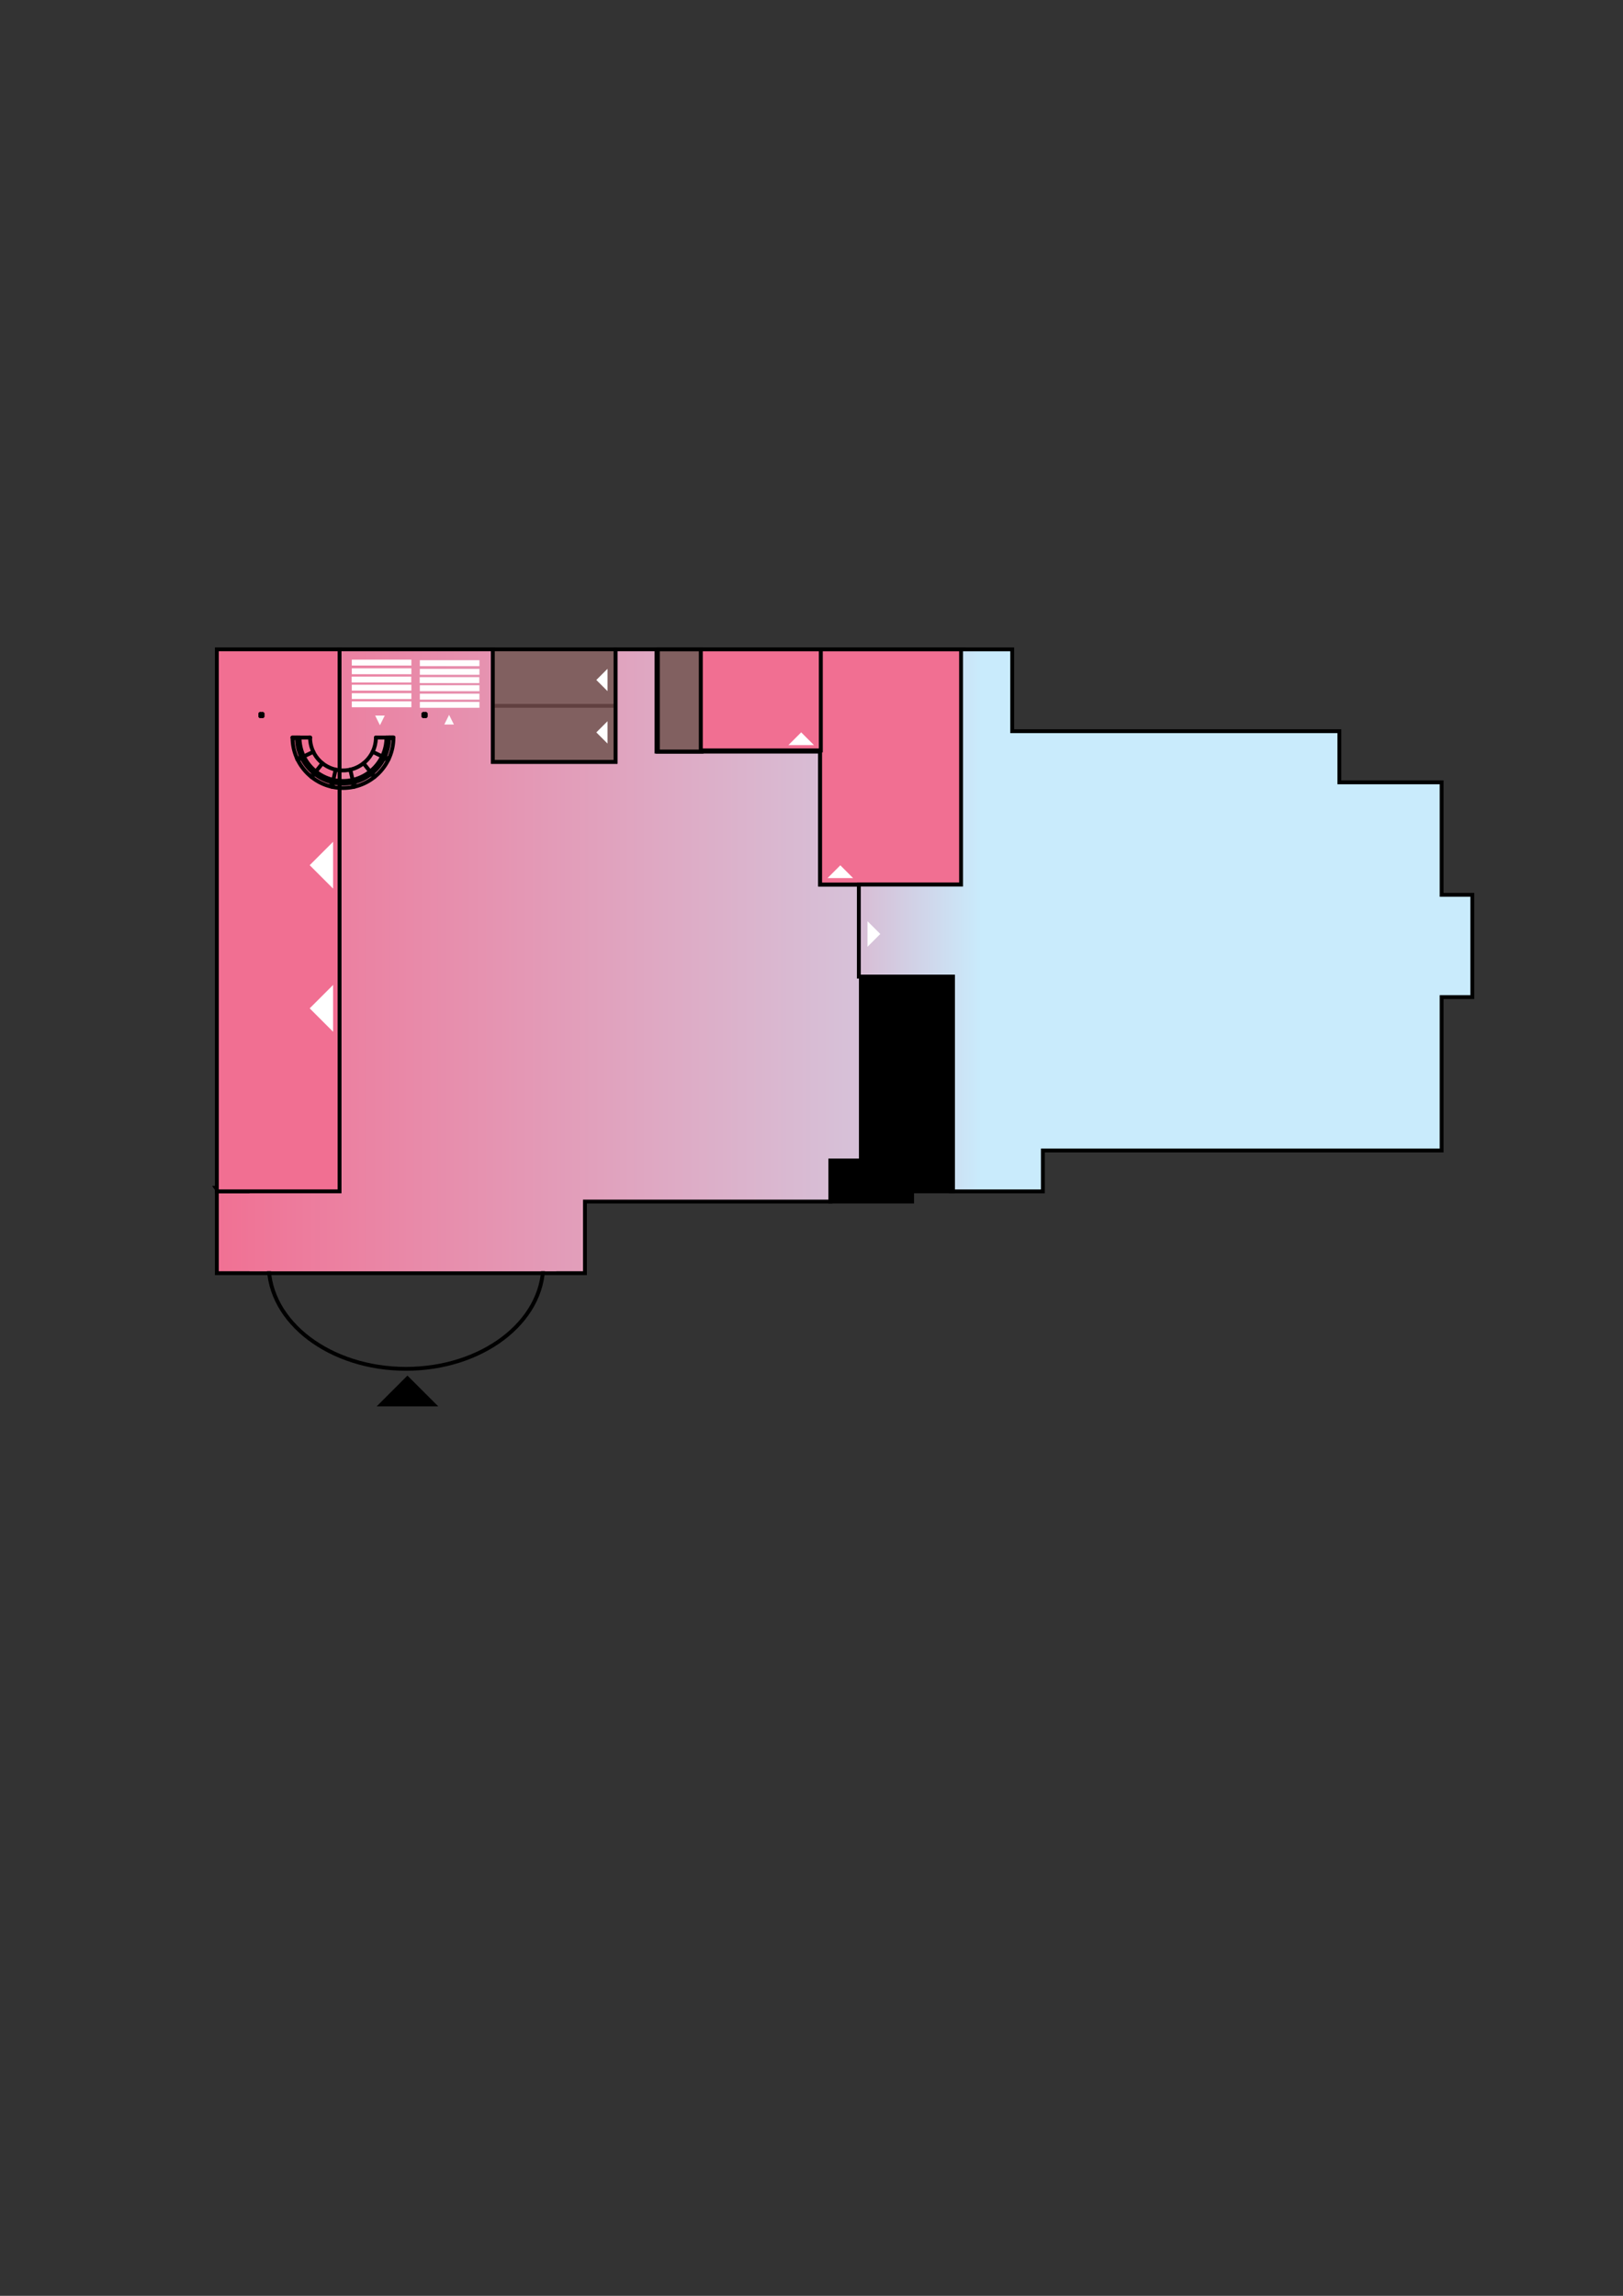 <?xml version="1.0" encoding="UTF-8" standalone="no"?>
<!-- Created with Inkscape (http://www.inkscape.org/) -->

<svg
   xmlns:osb="http://www.openswatchbook.org/uri/2009/osb"
   xmlns:dc="http://purl.org/dc/elements/1.1/"
   xmlns:cc="http://creativecommons.org/ns#"
   xmlns:rdf="http://www.w3.org/1999/02/22-rdf-syntax-ns#"
   xmlns:svg="http://www.w3.org/2000/svg"
   xmlns="http://www.w3.org/2000/svg"
   xmlns:xlink="http://www.w3.org/1999/xlink"
   xmlns:sodipodi="http://sodipodi.sourceforge.net/DTD/sodipodi-0.dtd"
   xmlns:inkscape="http://www.inkscape.org/namespaces/inkscape"
   width="210mm"
   height="297mm"
   viewBox="0 0 210 297"
   version="1.1"
   id="svg116119"
   inkscape:version="0.92.3 (2405546, 2018-03-11)"
   sodipodi:docname="groundfloorOUTLINEONLY.svg">
  <rect x="0" y="0" width="210" height="297" fill="#333333" stroke="none"/>
  <defs
     id="defs116113">
    <linearGradient
       id="linearGradient93932"
       osb:paint="solid">
      <stop
         style="stop-color:#000000;stop-opacity:1;"
         offset="0"
         id="stop93930" />
    </linearGradient>
    <linearGradient
       inkscape:collect="always"
       id="linearGradient21322">
      <stop
         style="stop-color:#f16f92;stop-opacity:1"
         offset="0"
         id="stop21318" />
      <stop
         style="stop-color:#c9ebfc;stop-opacity:1"
         offset="1"
         id="stop21320" />
    </linearGradient>
    <clipPath
       clipPathUnits="userSpaceOnUse"
       id="clipPath105323">
      <path
         style="fill:none;stroke:#000000;stroke-width:0.75px;stroke-linecap:butt;stroke-linejoin:miter;stroke-opacity:1"
         d="m 2434.073,3861.833 8.601,-3010.338 1565.376,-17.202 -25.803,774.087 1806.203,17.202 -25.803,180.62 1642.784,8.601 -34.404,1789.001 -1814.803,-8.601 v 309.635 z"
         id="path105325"
         inkscape:connector-curvature="0" />
    </clipPath>
    <clipPath
       clipPathUnits="userSpaceOnUse"
       id="clipPath983">
      <path
         d="M 0,6519.686 H 8503.938 V 0 H 0 Z"
         id="path981"
         inkscape:connector-curvature="0" />
    </clipPath>
    <clipPath
       clipPathUnits="userSpaceOnUse"
       id="clipPath11179">
      <path
         d="M 0,6519.686 H 8503.938 V 0 H 0 Z"
         id="path11177"
         inkscape:connector-curvature="0" />
    </clipPath>
    <clipPath
       clipPathUnits="userSpaceOnUse"
       id="clipPath11211">
      <path
         d="M 0,6519.686 H 8503.938 V 0 H 0 Z"
         id="path11209"
         inkscape:connector-curvature="0" />
    </clipPath>
    <clipPath
       clipPathUnits="userSpaceOnUse"
       id="clipPath11239">
      <path
         d="M 0,6519.686 H 8503.938 V 0 H 0 Z"
         id="path11237"
         inkscape:connector-curvature="0" />
    </clipPath>
    <clipPath
       clipPathUnits="userSpaceOnUse"
       id="clipPath17039">
      <path
         d="M 0,6519.686 H 8503.938 V 0 H 0 Z"
         id="path17037"
         inkscape:connector-curvature="0" />
    </clipPath>
    <clipPath
       clipPathUnits="userSpaceOnUse"
       id="clipPath17271">
      <path
         d="M 0,6519.686 H 8503.938 V 0 H 0 Z"
         id="path17269"
         inkscape:connector-curvature="0" />
    </clipPath>
    <clipPath
       clipPathUnits="userSpaceOnUse"
       id="clipPath17683">
      <path
         d="M 0,6519.686 H 8503.938 V 0 H 0 Z"
         id="path17681"
         inkscape:connector-curvature="0" />
    </clipPath>
    <clipPath
       clipPathUnits="userSpaceOnUse"
       id="clipPath27303">
      <path
         d="M 0,6519.686 H 8503.938 V 0 H 0 Z"
         id="path27301"
         inkscape:connector-curvature="0" />
    </clipPath>
    <clipPath
       clipPathUnits="userSpaceOnUse"
       id="clipPath27335">
      <path
         d="M 0,6519.686 H 8503.938 V 0 H 0 Z"
         id="path27333"
         inkscape:connector-curvature="0" />
    </clipPath>
    <clipPath
       clipPathUnits="userSpaceOnUse"
       id="clipPath27411">
      <path
         d="M 0,6519.686 H 8503.938 V 0 H 0 Z"
         id="path27409"
         inkscape:connector-curvature="0" />
    </clipPath>
    <clipPath
       clipPathUnits="userSpaceOnUse"
       id="clipPath27435">
      <path
         d="M 0,6519.686 H 8503.938 V 0 H 0 Z"
         id="path27433"
         inkscape:connector-curvature="0" />
    </clipPath>
    <clipPath
       clipPathUnits="userSpaceOnUse"
       id="clipPath27503">
      <path
         d="M 0,6519.686 H 8503.938 V 0 H 0 Z"
         id="path27501"
         inkscape:connector-curvature="0" />
    </clipPath>
    <clipPath
       clipPathUnits="userSpaceOnUse"
       id="clipPath27519">
      <path
         d="M 0,6519.686 H 8503.938 V 0 H 0 Z"
         id="path27517"
         inkscape:connector-curvature="0" />
    </clipPath>
    <clipPath
       clipPathUnits="userSpaceOnUse"
       id="clipPath27611">
      <path
         d="M 0,6519.686 H 8503.938 V 0 H 0 Z"
         id="path27609"
         inkscape:connector-curvature="0" />
    </clipPath>
    <clipPath
       clipPathUnits="userSpaceOnUse"
       id="clipPath27663">
      <path
         d="M 0,6519.686 H 8503.938 V 0 H 0 Z"
         id="path27661"
         inkscape:connector-curvature="0" />
    </clipPath>
    <clipPath
       clipPathUnits="userSpaceOnUse"
       id="clipPath27741">
      <path
         d="M 0,6519.686 H 8503.938 V 0 H 0 Z"
         id="path27739"
         inkscape:connector-curvature="0" />
    </clipPath>
    <clipPath
       clipPathUnits="userSpaceOnUse"
       id="clipPath27821">
      <path
         d="M 0,6519.686 H 8503.938 V 0 H 0 Z"
         id="path27819"
         inkscape:connector-curvature="0" />
    </clipPath>
    <clipPath
       clipPathUnits="userSpaceOnUse"
       id="clipPath27887">
      <path
         d="M 0,6519.686 H 8503.938 V 0 H 0 Z"
         id="path27885"
         inkscape:connector-curvature="0" />
    </clipPath>
    <clipPath
       clipPathUnits="userSpaceOnUse"
       id="clipPath28635">
      <path
         d="M 0,6519.686 H 8503.938 V 0 H 0 Z"
         id="path28633"
         inkscape:connector-curvature="0" />
    </clipPath>
    <clipPath
       clipPathUnits="userSpaceOnUse"
       id="clipPath28783">
      <path
         d="M 0,6519.686 H 8503.938 V 0 H 0 Z"
         id="path28781"
         inkscape:connector-curvature="0" />
    </clipPath>
    <clipPath
       clipPathUnits="userSpaceOnUse"
       id="clipPath29305">
      <path
         d="M 0,6519.686 H 8503.938 V 0 H 0 Z"
         id="path29303"
         inkscape:connector-curvature="0" />
    </clipPath>
    <symbol
       id="Coffeeshop_Inv">
      <title
         id="title21987">Coffeeshop</title>
      <rect
         x="0.132"
         y="0.132"
         width="18.785"
         height="18.785"
         ry="1.587"
         style="stroke:#ffffff;stroke-width:0.265"
         id="rect21989" />
      <g
         style="fill:#ffffff;fill-rule:evenodd;stroke:none"
         id="g21995">
        <path
           style="stroke-width:0.265"
           inkscape:connector-curvature="0"
           d="m 5.292,11.906 a 1.323,1.323 0 0 0 1.323,1.323 h 5.821 a 1.323,1.323 0 0 0 1.323,-1.323 v -0.265 h 0.265 a 2.646,2.646 0 0 0 0,-5.292 H 5.292 Z M 13.758,7.408 v 3.175 h 0.265 a 1.587,1.587 0 0 0 0,-3.175 z"
           id="path21991" />
        <path
           style="stroke-width:0.265"
           inkscape:connector-curvature="0"
           d="m 2.117,13.758 a 1.587,1.587 0 0 0 1.587,1.587 H 15.346 a 1.587,1.587 0 0 0 1.587,-1.587 z"
           id="path21993" />
      </g>
    </symbol>
    <symbol
       id="Nursery_Inv">
      <title
         id="title21572">Nursery</title>
      <rect
         x="0.132"
         y="0.132"
         width="18.785"
         height="18.785"
         ry="1.587"
         style="stroke:#ffffff;stroke-width:0.265"
         id="rect21574" />
      <g
         style="fill:#ffffff;stroke:none"
         id="g21583">
        <circle
           style="stroke-width:0.265"
           cx="9.525"
           cy="4.167"
           r="1.984"
           id="circle21576" />
        <path
           style="stroke-width:0.265"
           inkscape:connector-curvature="0"
           d="M 7.408,10.451 V 8.996 l -1.587,1.587 A 0.655,0.655 0 0 1 4.895,9.657 L 7.541,7.011 C 7.805,6.747 7.938,6.615 8.334,6.615 h 2.381 c 0.397,0 0.529,0.132 0.794,0.397 l 2.646,2.646 a 0.655,0.655 0 0 1 -0.926,0.926 l -1.587,-1.587 v 1.455 z"
           id="path21578" />
        <path
           style="stroke-width:0.265"
           inkscape:connector-curvature="0"
           id="leg2"
           d="m 8.996,12.832 -1.191,1.191 1.191,1.191 a 0.655,0.655 0 0 1 -0.926,0.926 l -1.984,-1.984 a 1.111,1.111 0 0 1 0,-1.587 l 1.323,-1.323 z" />
        <use
           height="100%"
           width="100%"
           y="0"
           x="0"
           xlink:href="#leg2"
           transform="matrix(-1,0,0,1,19.05,0)"
           id="use21581" />
      </g>
    </symbol>
    <symbol
       id="Stairs_Inv">
      <title
         id="title21403">Stairs</title>
      <rect
         x="0.132"
         y="0.132"
         width="18.785"
         height="18.785"
         ry="1.587"
         style="stroke:#ffffff;stroke-width:0.265"
         id="rect21405" />
      <path
         inkscape:connector-curvature="0"
         d="m 2.381,14.949 h 3.175 V 12.303 H 8.202 V 9.657 H 10.848 V 7.011 H 13.494 V 4.366 h 3.175"
         style="fill:none;stroke:#ffffff;stroke-width:1.323"
         id="path21407" />
    </symbol>
    <symbol
       id="Toilets_Inv">
      <title
         id="title21543">Toilets</title>
      <rect
         x="0.132"
         y="0.132"
         width="18.785"
         height="18.785"
         ry="1.587"
         style="stroke:#ffffff;stroke-width:0.265"
         id="rect21545" />
      <g
         style="fill:#ffffff;stroke:none"
         id="g21557">
        <!-- Divider -->
        <rect
           style="stroke-width:0.265"
           x="8.864"
           y="3.175"
           width="1.323"
           height="12.7"
           id="rect21547" />
        <!-- Woman -->
        <circle
           style="stroke-width:0.265"
           cx="5.159"
           cy="3.969"
           r="1.058"
           id="circle21549" />
        <path
           style="stroke-width:0.265"
           inkscape:connector-curvature="0"
           d="m 5.027,11.774 v 3.704 a 0.529,0.529 0 0 1 -1.058,0 V 11.774 H 2.646 L 4.101,6.879 H 3.836 l -0.794,2.778 A 0.482,0.482 0 0 1 2.117,9.393 l 0.926,-3.175 A 1.508,1.217 0 0 1 4.498,5.292 h 1.323 a 1.508,1.217 0 0 1 1.455,0.926 l 0.926,3.175 A 0.482,0.482 0 0 1 7.276,9.657 l -0.794,-2.778 H 6.218 L 7.673,11.774 H 6.35 v 3.704 a 0.529,0.529 0 0 1 -1.058,0 v -3.704 z"
           id="path21551" />
        <!-- Man -->
        <circle
           style="stroke-width:0.265"
           cx="13.891"
           cy="3.969"
           r="1.058"
           id="circle21553" />
        <path
           style="stroke-width:0.265"
           inkscape:connector-curvature="0"
           d="m 11.377,6.615 v 3.44 a 0.463,0.463 0 0 0 0.926,0 V 7.011 h 0.265 v 8.401 a 0.595,0.595 0 0 0 1.191,0 v -4.961 h 0.265 v 4.961 a 0.595,0.595 0 0 0 1.191,0 V 7.011 h 0.265 v 3.043 a 0.463,0.463 0 0 0 0.926,0 V 6.615 A 1.323,1.323 0 0 0 15.081,5.292 H 12.7 a 1.323,1.323 0 0 0 -1.323,1.323 z"
           id="path21555" />
      </g>
    </symbol>
    <symbol
       id="symbol24777"
       viewBox="0 0 576.445 577.452">
      <title
         id="title24769">cinema2</title>
      <path
         style="stroke-width:0.265"
         inkscape:connector-curvature="0"
         d="M 17.084,0.017 C 6.148,0.017 0,5.671 0,17.224 V 136.319 c 0,10.807 5.528,16.465 16.455,16.465 H 136.053 c 10.929,0 16.465,-5.375 16.465,-16.465 V 17.224 c 0,-11.272 -5.536,-17.207 -16.807,-17.207 -8e-4,0 -118.664,-0.038 -118.626,0 z"
         id="path24771" />
      <path
         style="fill:#ffffff;stroke-width:0.265"
         inkscape:connector-curvature="0"
         d="M 86.704,6.275 C 85.706,6.991 84.764,7.793 83.851,8.638 l 3.307,6.876 -5.277,2.543 -2.483,-5.169 c -0.896,0.808 -1.809,1.566 -2.782,2.22 L 87.038,36.776 37.949,60.401 24.854,33.183 c -0.227,0.092 -0.446,0.192 -0.669,0.298 -2.205,1.078 -4.203,2.884 -6.148,4.811 l 4.262,-2.053 4.107,8.512 -5.277,2.543 -3.928,-8.166 c -0.7,0.704 -1.398,1.419 -2.101,2.101 l 50.772,105.519 c 1.056,-1.061 2.117,-2.135 3.199,-3.128 l -1.289,0.621 -4.107,-8.512 5.277,-2.543 3.689,7.676 c 0.319,-0.191 0.651,-0.365 0.979,-0.525 0.768,-0.369 1.562,-0.639 2.376,-0.848 l -10.935,-22.742 49.089,-23.613 13.347,27.744 c 3.409,-2.747 6.309,-6.506 10.159,-8.727 L 86.704,6.275 Z m 5.682,20.127 4.095,8.512 -5.265,2.531 -4.095,-8.512 z M 89.27,41.432 111.917,88.491 62.828,112.104 40.182,65.045 Z m 12.451,4.357 4.095,8.512 -5.277,2.531 -4.095,-8.512 z m -70.087,9.837 4.095,8.512 -5.265,2.543 -4.107,-8.512 z m 79.411,9.55 4.095,8.512 -5.265,2.543 -4.095,-8.524 z m -70.087,9.849 4.107,8.512 -5.277,2.531 -4.095,-8.512 z m 79.423,9.538 4.095,8.512 -5.277,2.543 -4.095,-8.512 z m -70.087,9.849 4.095,8.512 -5.265,2.531 -4.107,-8.512 z m 79.411,9.538 4.095,8.524 -5.265,2.531 -4.095,-8.512 z m -70.075,9.849 4.095,8.512 -5.277,2.543 -4.095,-8.524 z"
         id="path24773" />
      <path
         style="opacity:0.332;fill:#ffffff;stroke-width:0.265"
         inkscape:connector-curvature="0"
         d="m 76.616,15.109 c -0.649,0.437 -1.324,0.828 -2.029,1.158 -5.722,2.553 -13.117,1.257 -18.766,3.653 -5.756,2.369 -9.588,8.281 -14.923,10.589 -5.053,2.114 -11.048,0.651 -16.044,2.674 L 37.949,60.401 87.038,36.776 Z M 89.268,41.424 40.179,65.044 62.823,112.105 111.913,88.485 Z m 24.881,51.711 -49.088,23.613 10.935,22.73 c 4.614,-1.183 9.835,-0.234 14.325,-2.113 5.335,-2.307 9.179,-8.22 14.934,-10.589 5.649,-2.396 13.044,-1.1 18.766,-3.653 1.246,-0.583 2.382,-1.365 3.474,-2.244 z"
         id="path24775" />
    </symbol>
    <symbol
       id="symbol23873"
       viewBox="0 0 576.445 577.452">
      <title
         id="title23867">gift</title>
      <path
         style="stroke-width:0.265"
         inkscape:connector-curvature="0"
         d="M 17.084,0.017 C 6.148,0.017 0,5.671 0,17.224 V 136.319 c 0,10.807 5.528,16.465 16.455,16.465 H 136.053 c 10.929,0 16.465,-5.375 16.465,-16.465 V 17.224 c 0,-11.272 -5.536,-17.207 -16.807,-17.207 -0.001,0 -118.664,-0.038 -118.627,0 z"
         id="path23869" />
      <path
         style="fill:#ffffff;stroke-width:0.265"
         inkscape:connector-curvature="0"
         d="m 20.721,22.027 c -1.689,0.015 -2.944,0.307 -3.62,0.912 -1.425,1.048 -3.612,4.104 -1.286,6.958 9.75,-1.241 25.373,4.738 36.303,11.809 5.542,0.421 8.895,-0.225 10.95,-1.326 C 54.677,31.022 30.737,21.941 20.721,22.027 Z m 113.098,0.432 c -10.016,-0.087 -33.956,8.995 -42.346,18.353 2.055,1.101 5.408,1.747 10.95,1.325 10.93,-7.071 26.552,-13.049 36.302,-11.809 2.326,-2.854 0.14,-5.909 -1.286,-6.958 -0.676,-0.605 -1.931,-0.897 -3.62,-0.912 z m -117.873,0.532 c -0.011,-0.009 -0.28,0.278 -0.664,0.743 0.454,-0.478 0.674,-0.735 0.664,-0.743 z m -0.664,0.743 c -0.053,0.056 -0.075,0.082 -0.136,0.145 -0.516,0.535 -0.899,1.069 -1.162,1.598 0.498,-0.74 0.945,-1.316 1.298,-1.744 z m -1.298,1.744 C 11.695,28.878 8.737,35.118 13.03,40.041 23.811,52.406 63.203,53.92 62.364,53.321 60.43,49.32 60.3,45.319 62.844,41.318 55.285,45.853 8.558,36.437 13.984,25.478 Z M 138.594,23.424 c -0.01,0.009 0.21,0.266 0.667,0.746 -0.385,-0.467 -0.656,-0.756 -0.667,-0.746 z m 0.667,0.746 c 0.352,0.428 0.798,1.002 1.294,1.74 -0.262,-0.53 -0.645,-1.062 -1.161,-1.598 -0.06,-0.062 -0.081,-0.087 -0.133,-0.142 z m 1.294,1.74 c 5.426,10.959 -41.3,20.376 -48.859,15.84 2.544,4.001 2.414,8.003 0.48,12.004 -0.839,0.599 38.552,-0.916 49.333,-13.281 4.293,-4.924 1.334,-11.163 -0.954,-14.563 z M 76.898,38.009 c -5.821,0 -10.559,4.737 -10.559,10.559 0,5.821 4.737,10.559 10.559,10.559 5.821,0 10.559,-4.738 10.559,-10.559 0,-5.821 -4.737,-10.559 -10.559,-10.559 z M 22.703,59.24 c -2.964,0 -5.377,2.413 -5.377,5.377 v 25.572 14.236 24.471 c 0,2.964 2.413,5.377 5.377,5.377 h 40.528 v 0.024 H 90.192 v -0.024 h 38.475 c 2.964,0 5.377,-2.413 5.377,-5.377 V 104.425 90.189 64.617 c 0,-2.964 -2.413,-5.377 -5.377,-5.377 H 89.948 a 0.88,0.88 0 0 0 -0.698,0.344 c -0.059,0.076 -0.074,0.101 -0.051,0.071 -0.361,0.463 -0.748,0.899 -1.173,1.314 a 0.88,0.88 0 0 0 -0.039,0.041 c -0.424,0.473 -0.877,0.907 -1.352,1.301 -0.477,0.395 -0.975,0.752 -1.494,1.07 -0.516,0.316 -1.057,0.593 -1.62,0.84 -0.274,0.121 -0.601,0.225 -0.965,0.354 a 0.88,0.88 0 0 0 -0.586,0.829 V 90.189 104.425 132.537 H 71.264 V 104.425 90.189 64.973 a 0.88,0.88 0 0 0 -0.543,-0.813 c -0.541,-0.224 -1.072,-0.473 -1.578,-0.748 -0.549,-0.298 -1.073,-0.618 -1.574,-0.97 -0.501,-0.353 -0.992,-0.749 -1.447,-1.162 -0.455,-0.414 -0.874,-0.842 -1.268,-1.308 -0.053,-0.063 -0.143,-0.205 -0.293,-0.396 a 0.88,0.88 0 0 0 -0.691,-0.335 z m -3.617,31.829 H 69.504 V 103.545 H 19.086 Z m 64.645,0 H 132.283 V 103.545 H 83.731 Z"
         id="path23871" />
    </symbol>
    <symbol
       id="symbol24879"
       viewBox="0 0 576.445 577.452">
      <title
         id="title24873">theatre</title>
      <path
         style="stroke-width:0.265"
         inkscape:connector-curvature="0"
         d="M 17.084,0.017 C 6.148,0.017 0,5.671 0,17.224 V 136.319 c 0,10.807 5.528,16.465 16.455,16.465 H 136.053 c 10.929,0 16.465,-5.375 16.465,-16.465 V 17.224 c 0,-11.272 -5.536,-17.207 -16.807,-17.207 -0.001,0 -118.664,-0.038 -118.627,0 z"
         id="path24875" />
      <path
         style="fill:#ffffff;fill-rule:evenodd;stroke-width:0.265"
         inkscape:connector-curvature="0"
         d="m 82.971,21.216 c -0.565,-2.91e-4 -1.143,0.064 -1.728,0.214 -1.558,0.399 -3.031,1.461 -4.052,2.961 l -0.239,0.351 -0.117,0.408 c -0.79,2.754 -1.634,5.515 -2.471,8.297 -1.357,-1.241 -3.091,-1.895 -4.681,-1.892 -3.874,0.008 -6.823,2.428 -8.872,4.345 -7.714,5.923 -12.818,9.823 -25.413,13.217 l -0.039,0.01 -0.038,0.012 c -1.701,0.514 -5.309,0.551 -9.57,0.205 -4.241,-0.344 -9.196,-0.968 -14.186,-1.323 -1.09,-0.15 -2.217,-0.088 -3.264,0.426 -1.094,0.537 -1.891,1.573 -2.251,2.545 -0.721,1.943 -0.406,3.697 -0.034,5.513 0.743,3.632 2.323,7.752 2.63,9.421 l 0.03,0.165 0.051,0.16 C 14.332,83.801 20.827,101.81 32.506,116.899 l 0.059,0.076 0.065,0.072 c 6.769,7.534 16.294,14.366 27.447,14.239 l 0.095,-0.001 0.095,-0.008 c 9.239,-0.77 16.688,-7.781 19.174,-16.356 3.453,3.347 7.938,5.605 12.952,6.023 l 0.095,0.008 0.095,0.001 c 11.155,0.127 20.675,-6.711 27.443,-14.244 l 0.065,-0.072 0.059,-0.077 C 131.83,91.473 138.332,73.469 143.936,55.919 l 0.051,-0.16 0.03,-0.165 c 0.308,-1.67 1.885,-5.79 2.627,-9.423 0.371,-1.816 0.685,-3.571 -0.037,-5.513 -0.361,-0.971 -1.157,-2.007 -2.252,-2.544 -1.047,-0.514 -2.173,-0.576 -3.264,-0.426 0.024,-0.002 0.048,-0.004 0.072,-0.006 l -0.221,0.025 c 0.049,-0.008 0.099,-0.012 0.149,-0.019 -4.99,0.355 -9.945,0.979 -14.185,1.324 -4.26,0.347 -7.867,0.31 -9.567,-0.204 l -0.038,-0.011 -0.038,-0.01 C 104.672,35.394 99.563,31.491 91.851,25.57 c -1.549,-1.442 -3.633,-3.076 -6.207,-3.905 -0.663,-0.214 -1.374,-0.372 -2.113,-0.427 -0.185,-0.014 -0.371,-0.021 -0.56,-0.021 z M 69.694,36.847 c 0.525,-0.001 0.785,0.099 1.21,0.642 0.38,1.314 0.768,2.622 1.159,3.926 -0.482,1.782 -0.936,3.579 -1.35,5.394 -0.042,0.183 -0.085,0.366 -0.126,0.549 -0.06,0.267 -0.116,0.535 -0.174,0.802 -0.066,0.303 -0.135,0.605 -0.197,0.91 l -0.024,0.117 -0.013,0.119 c -0.927,8.143 -1.488,16.438 -1.345,24.738 0.004,0.229 0.01,0.459 0.015,0.688 0.007,0.327 0.013,0.654 0.023,0.981 0.252,8.852 1.33,17.698 3.644,26.357 l 0.002,0.005 c 0.073,0.281 0.149,0.561 0.228,0.841 7.94e-4,0.003 0.002,0.006 0.003,0.009 0.075,0.27 0.156,0.544 0.242,0.822 0.133,0.533 0.287,1.059 0.459,1.578 0.495,1.514 1.146,2.973 1.933,4.352 -0.116,0.459 -0.228,0.915 -0.352,1.38 l -0.003,0.01 -0.003,0.011 c -0.129,0.5 -0.272,1 -0.426,1.492 l -0.025,0.08 -0.02,0.082 c -1.675,6.845 -7.674,12.64 -14.652,13.259 -8.835,0.05 -17.127,-5.604 -23.263,-12.407 C 25.67,99.385 19.329,82.051 13.781,64.678 c -0.574,-2.851 -2.011,-6.456 -2.58,-9.235 -0.208,-1.017 -0.214,-1.727 -0.201,-2.159 l 0.009,0.002 0.111,0.008 c 4.818,0.34 9.763,0.964 14.203,1.324 4.437,0.36 8.301,0.559 11.522,-0.412 13.241,-3.579 19.488,-8.195 27.237,-14.144 l 0.106,-0.082 0.098,-0.092 c 1.574,-1.485 4.258,-3.039 5.408,-3.041 z m 29.464,15.993 c 0.754,0.063 1.258,0.559 1.6,1.525 0.376,1.06 0.177,2.203 -0.383,2.74 l -0.055,0.053 -0.052,0.056 c -3.384,3.647 -8.676,5.988 -13.263,4.875 -0.857,-0.351 -1.745,-1.309 -2.109,-2.396 -0.358,-1.068 -0.257,-1.965 0.305,-2.667 1.602,-1.327 3.634,-1.987 6.121,-2.484 2.382,-0.476 5.096,-0.791 7.837,-1.703 z m 17.496,3.808 c 1.3,0.036 2.417,0.636 3.41,1.701 1.059,1.136 1.832,2.802 2.047,4.32 l 0.047,0.332 0.128,0.31 c 0.668,1.613 1.436,3.06 1.815,4.273 0.379,1.212 0.418,1.973 0.029,2.799 l -0.006,0.012 -0.005,0.012 c -0.174,0.381 -0.422,0.574 -1.007,0.72 -0.584,0.146 -1.427,0.085 -2.013,-0.145 l -0.18,-0.071 -0.188,-0.043 c -3.96,-0.92 -6.842,-5.111 -6.925,-9.323 l -0.004,-0.181 -0.028,-0.179 c -0.152,-0.962 0.031,-2.241 0.469,-3.104 0.438,-0.863 0.9,-1.26 1.673,-1.375 l 0.058,-0.009 0.058,-0.011 c 0.104,-0.02 0.214,-0.032 0.332,-0.035 h 0.013 l 0.013,-5.29e-4 c 0.088,-0.003 0.176,-0.003 0.263,-5.29e-4 z m -56.24,3.753 c -1.728,0.002 -3.517,0.749 -4.924,1.678 -3.427,1.987 -3.406,7.028 -1.201,9.923 0.487,0.881 1.41,1.572 2.45,1.546 2.584,-0.225 4.066,-2.764 4.669,-5.026 0.998,-2.239 3.21,-4.61 1.954,-7.198 -0.897,-0.658 -1.912,-0.925 -2.949,-0.924 z m -30.309,7.179 c -2.665,-0.069 -5.516,1.98 -5.111,4.835 2.235,3.089 6.035,4.233 9.188,6.094 0.814,0.309 1.593,0.711 2.428,0.964 3.151,1.365 5.683,-2.82 4.224,-5.47 -2.198,-2.946 -5.483,-4.935 -8.956,-6.021 -0.553,-0.257 -1.158,-0.386 -1.773,-0.402 z M 98.73,84.582 c 4.469,0.085 8.872,2.903 11.748,6.64 0.596,1.097 0.808,2.734 0.469,4.086 -0.33,1.317 -1.003,2.207 -2.056,2.642 -0.468,0.073 -0.803,-0.036 -1.613,-0.583 -0.853,-0.576 -1.911,-1.591 -3.451,-2.419 -4.538,-2.878 -10.061,-2.845 -14.697,-1.222 l 0.083,-0.028 c -0.493,0.155 -1.208,0.163 -1.617,0.038 C 87.185,93.61 87.152,93.571 87.072,93.341 l -0.029,-0.086 -0.036,-0.084 c -0.652,-1.536 0.481,-3.878 2.148,-4.893 l 0.125,-0.075 0.115,-0.089 c 2.766,-2.134 6.064,-3.515 9.334,-3.532 z m -32.765,5.168 c -2.74,-0.047 -3.067,4.397 -4.838,6.094 -2.913,4.994 -8.502,8.926 -14.483,8.17 -2.564,-0.233 -5.7,-2.705 -7.897,-0.265 1.983,3.716 5.923,6.162 10.047,6.734 3.394,0.692 6.648,-0.854 9.919,-1.462 2.558,-0.656 4.026,-2.922 5.505,-4.903 1.877,-2.228 3.298,-4.855 3.672,-7.777 0.579,-2.192 1.025,-5.208 -1.344,-6.519 -0.205,-0.045 -0.399,-0.068 -0.581,-0.071 z"
         id="path24877" />
    </symbol>
    <symbol
       id="Elevator">
      <title
         id="title371">Elevator</title>
      <g
         style="fill:none;stroke-width:5;stroke-linecap:round;stroke-linejoin:round"
         id="g377">
        <!-- Arrow up -->
        <path
           style="stroke-width:1.323"
           inkscape:connector-curvature="0"
           d="M 7.011,6.218 V 1.72 M 5.292,3.704 7.011,1.72 8.731,3.704"
           id="path373" />
        <!-- Arrow down -->
        <path
           style="stroke-width:1.323"
           inkscape:connector-curvature="0"
           d="m 12.039,1.72 v 4.498 m -1.72,-1.984 1.72,1.984 1.72,-1.984"
           id="path375" />
      </g>
      <rect
         x="4.498"
         y="7.408"
         width="10.054"
         height="10.054"
         ry="1.323"
         style="stroke:none;stroke-width:0.265"
         id="rect379" />
      <rect
         x="5.821"
         y="8.731"
         width="7.408"
         height="7.408"
         style="fill:#ffffff;stroke:none;stroke-width:0.265"
         id="rect381" />
      <g
         id="person1"
         style="stroke:none">
        <circle
           style="stroke-width:0.265"
           cx="7.276"
           cy="10.253"
           r="0.463"
           id="circle383" />
        <path
           style="stroke-width:0.265"
           inkscape:connector-curvature="0"
           d="M 6.482,10.848 A 0.265,0.265 0 0 0 6.218,11.113 v 1.852 a 0.265,0.265 0 0 0 0.265,0.265 h 0.066 v 2.249 a 0.331,0.331 0 1 0 0.661,0 v -2.249 h 0.132 v 2.249 a 0.331,0.331 0 1 0 0.661,0 V 13.229 H 8.07 A 0.265,0.265 0 0 0 8.334,12.965 V 11.113 A 0.265,0.265 0 0 0 8.07,10.848 Z"
           id="path385" />
      </g>
      <use
         height="100%"
         width="100%"
         y="0"
         x="8.5"
         xlink:href="#person1"
         id="use388" />
      <use
         height="100%"
         width="100%"
         y="0"
         x="17"
         xlink:href="#person1"
         id="use390" />
    </symbol>
    <symbol
       id="Elevator_Inv">
      <title
         id="title393">Elevator</title>
      <rect
         x="0.132"
         y="0.132"
         width="18.785"
         height="18.785"
         ry="1.587"
         style="stroke:#ffffff;stroke-width:0.265"
         id="rect395" />
      <g
         style="fill:none;stroke:#ffffff;stroke-width:5;stroke-linecap:round;stroke-linejoin:round"
         id="g401">
        <!-- Arrow up -->
        <path
           style="stroke-width:1.323"
           inkscape:connector-curvature="0"
           d="M 7.011,6.218 V 1.72 M 5.292,3.704 7.011,1.72 8.731,3.704"
           id="path397" />
        <!-- Arrow down -->
        <path
           style="stroke-width:1.323"
           inkscape:connector-curvature="0"
           d="m 12.039,1.72 v 4.498 m -1.72,-1.984 1.72,1.984 1.72,-1.984"
           id="path399" />
      </g>
      <rect
         x="4.498"
         y="7.408"
         width="10.054"
         height="10.054"
         ry="1.323"
         style="fill:#ffffff;stroke:none;stroke-width:0.265"
         id="rect403" />
      <rect
         x="5.821"
         y="8.731"
         width="7.408"
         height="7.408"
         style="stroke:none;stroke-width:0.265"
         id="rect405" />
      <g
         id="person2"
         style="fill:#ffffff;stroke:none">
        <circle
           style="stroke-width:0.265"
           cx="7.276"
           cy="10.253"
           r="0.463"
           id="circle407" />
        <path
           style="stroke-width:0.265"
           inkscape:connector-curvature="0"
           d="M 6.482,10.848 A 0.265,0.265 0 0 0 6.218,11.113 v 1.852 a 0.265,0.265 0 0 0 0.265,0.265 h 0.066 v 2.249 a 0.331,0.331 0 1 0 0.661,0 v -2.249 h 0.132 v 2.249 a 0.331,0.331 0 1 0 0.661,0 V 13.229 H 8.07 A 0.265,0.265 0 0 0 8.334,12.965 V 11.113 A 0.265,0.265 0 0 0 8.07,10.848 Z"
           id="path409" />
      </g>
      <use
         height="100%"
         width="100%"
         y="0"
         x="8.5"
         xlink:href="#person2"
         id="use412" />
      <use
         height="100%"
         width="100%"
         y="0"
         x="17"
         xlink:href="#person2"
         id="use414" />
    </symbol>
    <symbol
       id="icon-android-arrow-dropleft"
       viewBox="0 0 32 32">
      <title
         id="title16384">android-arrow-dropleft</title>
      <path
         style="stroke-width:0.265"
         inkscape:connector-curvature="0"
         d="M 5.292,2.117 3.175,4.233 5.292,6.35 Z"
         id="path16386" />
    </symbol>
    <symbol
       id="icon-android-arrow-dropup"
       viewBox="0 0 32 32">
      <title
         id="title16364">android-arrow-dropup</title>
      <path
         style="stroke-width:0.265"
         inkscape:connector-curvature="0"
         d="M 2.117,5.292 4.233,3.175 6.35,5.292 Z"
         id="path16366" />
    </symbol>
    <symbol
       id="icon-android-arrow-dropright"
       viewBox="0 0 32 32">
      <title
         id="title16374">android-arrow-dropright</title>
      <path
         style="stroke-width:0.265"
         inkscape:connector-curvature="0"
         d="M 3.175,2.117 5.292,4.233 3.175,6.35 Z"
         id="path16376" />
    </symbol>
    <linearGradient
       inkscape:collect="always"
       xlink:href="#linearGradient21322"
       id="linearGradient21328"
       gradientUnits="userSpaceOnUse"
       x1="26.179"
       y1="127.672"
       x2="153.179"
       y2="127.672" />
    <linearGradient
       inkscape:collect="always"
       xlink:href="#linearGradient21322"
       id="linearGradient21336"
       x1="84.946"
       y1="119.723"
       x2="127.279"
       y2="119.723"
       gradientUnits="userSpaceOnUse"
       gradientTransform="translate(-0.279,0.006)" />
    <symbol
       id="WheelChair">
      <title
         id="title1463">NPS Wheelchair Accessible</title>
      <g
         style="stroke:none"
         id="g1471">
        <circle
           style="stroke-width:0.265"
           cx="7.938"
           cy="3.109"
           r="1.323"
           id="circle1465" />
        <path
           style="stroke-width:0.265"
           inkscape:connector-curvature="0"
           d="m 16.801,14.684 a 0.595,0.595 0 0 0 0,-1.191 H 15.743 L 13.494,9.657 C 13.356,9.422 13.097,9.26 12.832,9.26 H 9.525 L 9.472,8.202 H 11.906 a 0.595,0.595 0 0 0 0,-1.191 H 9.393 L 9.34,5.874 C 9.292,5.186 8.758,4.617 8.043,4.657 c -0.714,0.04 -1.323,0.661 -1.27,1.349 l 0.225,4.048 c 0.053,0.688 0.648,1.191 1.336,1.191 H 12.7 l 1.72,3.043 c 0.066,0.132 0.344,0.397 0.661,0.397 z"
           id="path1467-7" />
        <path
           style="stroke-width:0.265"
           inkscape:connector-curvature="0"
           d="M 6.138,7.673 A 5.027,5.027 0 1 0 13.467,13.891 L 12.753,12.7 A 3.969,3.969 0 1 1 6.218,8.943 Z"
           id="path1469" />
      </g>
    </symbol>
    <symbol
       id="Nursery">
      <title
         id="title489">Nursery</title>
      <g
         style="stroke:none"
         id="g498">
        <circle
           style="stroke-width:0.265"
           cx="9.525"
           cy="4.167"
           r="1.984"
           id="circle491" />
        <path
           style="stroke-width:0.265"
           inkscape:connector-curvature="0"
           d="M 7.408,10.451 V 8.996 l -1.587,1.587 A 0.655,0.655 0 0 1 4.895,9.657 L 7.541,7.011 C 7.805,6.747 7.938,6.615 8.334,6.615 h 2.381 c 0.397,0 0.529,0.132 0.794,0.397 l 2.646,2.646 a 0.655,0.655 0 0 1 -0.926,0.926 l -1.587,-1.587 v 1.455 z"
           id="path493" />
        <path
           style="stroke-width:0.265"
           inkscape:connector-curvature="0"
           id="leg1"
           d="m 8.996,12.832 -1.191,1.191 1.191,1.191 a 0.655,0.655 0 0 1 -0.926,0.926 l -1.984,-1.984 a 1.111,1.111 0 0 1 0,-1.587 l 1.323,-1.323 z" />
        <use
           height="100%"
           width="100%"
           y="0"
           x="0"
           xlink:href="#leg1"
           transform="matrix(-1,0,0,1,19.05,0)"
           id="use496" />
      </g>
    </symbol>
    <symbol
       id="icon-book"
       viewBox="0 0 896 1024">
      <title
         id="title10667">book</title>
      <path
         style="stroke-width:0.265"
         inkscape:connector-curvature="0"
         d="M 33.867,0 C 15.24,0 0,15.24 0,33.867 V 237.067 c 0,18.627 15.24,33.867 33.867,33.867 H 237.067 V 0 Z M 203.2,237.067 H 67.733 V 33.867 H 101.6 V 101.6 L 135.467,67.733 169.333,101.6 V 33.867 H 203.2 Z"
         id="path10669" />
    </symbol>
    <symbol
       id="tickets-alt"
       viewBox="0 0 20 20">
      <title
         id="title5004">tickets-alt</title>
      <path
         style="stroke-width:0.265"
         inkscape:connector-curvature="0"
         d="m 5.292,1.688 -0.267,0.746 v -0.003 C 4.887,2.381 4.752,2.389 4.62,2.453 c -0.132,0.064 -0.225,0.164 -0.275,0.302 -0.05,0.138 -0.042,0.273 0.019,0.405 0.064,0.132 0.164,0.222 0.304,0.273 v 0.003 L 4.4,4.18 0.415,2.757 0.677,2.019 C 0.815,2.069 0.95,2.061 1.082,1.998 1.214,1.937 1.304,1.836 1.355,1.699 1.405,1.561 1.397,1.426 1.333,1.294 A 0.511,0.511 0 0 0 1.035,1.024 L 1.304,0.265 Z M 3.977,3.194 4.339,2.199 C 4.371,2.117 4.366,2.027 4.329,1.947 4.292,1.868 4.225,1.807 4.143,1.775 L 2.154,1.053 C 1.984,0.992 1.791,1.085 1.73,1.249 L 1.368,2.244 C 1.304,2.416 1.394,2.606 1.564,2.667 l 1.99,0.725 c 0.037,0.013 0.074,0.021 0.114,0.021 0.138,0 0.265,-0.087 0.31,-0.22 z M 2.109,1.177 4.096,1.9 c 0.05,0.019 0.09,0.056 0.114,0.103 0.021,0.048 0.024,0.101 0.005,0.151 L 3.852,3.149 c -0.034,0.101 -0.153,0.156 -0.254,0.119 L 1.611,2.543 A 0.198,0.198 0 0 1 1.492,2.289 L 1.855,1.294 c 0.026,-0.077 0.103,-0.13 0.185,-0.13 0.024,0 0.045,0.005 0.069,0.013 z m 1.804,3.212 c 0.093,0.071 0.198,0.108 0.318,0.108 h 0.003 v 0.794 H 0 V 4.508 c 0.146,0 0.273,-0.053 0.373,-0.156 C 0.476,4.252 0.529,4.125 0.529,3.979 0.529,3.834 0.476,3.709 0.373,3.606 0.27,3.503 0.146,3.45 0,3.45 V 2.646 H 0.278 L 0.204,2.857 0.963,3.127 C 0.828,3.17 0.728,3.291 0.728,3.44 v 1.058 c 0,0.183 0.148,0.331 0.331,0.331 H 3.175 c 0.183,0 0.331,-0.148 0.331,-0.331 V 4.035 l 0.22,0.079 c 0.032,0.114 0.095,0.206 0.188,0.275 z M 0.86,4.498 V 3.44 c 0,-0.108 0.09,-0.198 0.198,-0.198 h 0.22 l 2.095,0.749 v 0.508 c 0,0.108 -0.09,0.198 -0.198,0.198 H 1.058 c -0.108,0 -0.198,-0.09 -0.198,-0.198 z"
         id="path5006" />
    </symbol>
    <symbol
       id="summary">
      <title
         id="title6153">summary</title>
      <path
         style="stroke-width:0.265"
         inkscape:connector-curvature="0"
         d="m 1.455,2.117 c -0.073,0 -0.132,0.059 -0.132,0.132 0,0.073 0.059,0.132 0.132,0.132 0.073,0 0.132,-0.059 0.132,-0.132 0,-0.073 -0.059,-0.132 -0.132,-0.132 z m 0,-0.529 c -0.073,0 -0.132,0.059 -0.132,0.132 0,0.073 0.059,0.132 0.132,0.132 0.073,0 0.132,-0.059 0.132,-0.132 C 1.587,1.647 1.528,1.587 1.455,1.587 Z m 0,1.058 c -0.073,0 -0.132,0.059 -0.132,0.132 0,0.073 0.059,0.132 0.132,0.132 C 1.528,2.91 1.587,2.851 1.587,2.778 1.587,2.705 1.528,2.646 1.455,2.646 Z M 1.852,2.381 h 0.794 V 2.117 h -0.794 z m 0,0.529 h 0.794 V 2.646 h -0.794 z M 2.646,0.794 c 0,-0.146 -0.118,-0.265 -0.265,-0.265 H 1.587 c -0.146,0 -0.265,0.118 -0.265,0.265 H 0.794 V 3.44 H 3.175 V 0.794 Z m -0.926,0 h 0.529 c 0.073,0 0.132,0.059 0.132,0.132 0,0.073 -0.059,0.132 -0.132,0.132 H 1.72 C 1.647,1.058 1.587,0.999 1.587,0.926 1.587,0.853 1.647,0.794 1.72,0.794 Z M 2.91,3.175 H 1.058 V 1.058 H 1.323 V 1.323 H 2.646 V 1.058 H 2.91 Z M 1.852,1.852 h 0.794 V 1.587 h -0.794 z"
         id="path6155-8" />
    </symbol>
  </defs>
  <sodipodi:namedview
     id="base"
     pagecolor="#ffffff"
     bordercolor="#666666"
     borderopacity="1.0"
     inkscape:pageopacity="0.0"
     inkscape:pageshadow="2"
     inkscape:zoom="1.28"
     inkscape:cx="403.11855"
     inkscape:cy="618.33099"
     inkscape:document-units="mm"
     inkscape:current-layer="layer3"
     showgrid="true"
     inkscape:window-width="1366"
     inkscape:window-height="705"
     inkscape:window-x="-8"
     inkscape:window-y="-8"
     inkscape:window-maximized="1"
     inkscape:snap-grids="true"
     inkscape:snap-to-guides="true"
     showguides="false">
    <inkscape:grid
       type="xygrid"
       id="grid93372" />
  </sodipodi:namedview>
  <g
     inkscape:groupmode="layer"
     id="layer3"
     inkscape:label="Outline"
     style="display:inline">
    <path
       style="fill:none;stroke:#000000;stroke-width:0.5;stroke-linecap:butt;stroke-linejoin:miter;stroke-miterlimit:4;stroke-dasharray:none;stroke-opacity:1"
       d="m 43.538,84.174 0.484,39.518 v 0 0"
       id="path172357"
       inkscape:connector-curvature="0" />
    <path
       style="fill:none;stroke:#000000;stroke-width:0.5;stroke-linecap:butt;stroke-linejoin:miter;stroke-miterlimit:4;stroke-dasharray:none;stroke-opacity:1"
       d="m 63.571,119.721 2e-6,17.333"
       id="path172361"
       inkscape:connector-curvature="0" />
    <path
       style="fill:none;stroke:#000000;stroke-width:0.5;stroke-linecap:butt;stroke-linejoin:miter;stroke-miterlimit:4;stroke-dasharray:none;stroke-opacity:1"
       d="M 79.749,91.311 H 63.75 l 8e-6,0.283"
       id="path172367"
       inkscape:connector-curvature="0" />
    <rect
       style="opacity:1;fill:none;fill-opacity:1;stroke:#000000;stroke-width:0.5;stroke-miterlimit:4;stroke-dasharray:none;stroke-opacity:0"
       id="rect172377"
       width="27.508"
       height="26.866"
       x="106.023"
       y="83.892" />
    <path
       style="fill:none;stroke:#000000;stroke-width:0.5;stroke-linecap:butt;stroke-linejoin:miter;stroke-miterlimit:4;stroke-dasharray:none;stroke-opacity:1"
       d="m 102.514,128.644 v 18.657"
       id="path172395"
       inkscape:connector-curvature="0" />
    <path
       style="fill:none;stroke:#000000;stroke-width:0.5;stroke-linecap:butt;stroke-linejoin:miter;stroke-miterlimit:4;stroke-dasharray:none;stroke-opacity:1"
       d="m 111.118,114.438 v 12.237"
       id="path172399"
       inkscape:connector-curvature="0" />
    <path
       style="display:inline;fill:none;stroke:#000000;stroke-width:0.5;stroke-linecap:butt;stroke-linejoin:miter;stroke-miterlimit:4;stroke-dasharray:none;stroke-opacity:1"
       d="m 44.234,136.323 v 17.333 H 27.917 l 0.526,0.761"
       id="path172405"
       inkscape:connector-curvature="0" />
    <path
       style="fill:none;stroke:#000000;stroke-width:0.5;stroke-linecap:butt;stroke-linejoin:miter;stroke-miterlimit:4;stroke-dasharray:none;stroke-opacity:1"
       d="m 76.068,149.205 v 5.994 h -6.821 v 0"
       id="path172408"
       inkscape:connector-curvature="0"
       sodipodi:nodetypes="cccc" />
    <g
       id="g93400"
       style="fill:url(#linearGradient21328);fill-opacity:1"
       transform="translate(0.279,-0.006)">
      <path
         sodipodi:nodetypes="ccccccccccccccccc"
         inkscape:connector-curvature="0"
         id="path93378"
         d="m 43.656,84.01 h 19.844 V 98.562 h 15.875 V 84.01 h 5.292 V 97.24 H 105.833 V 114.438 h 5.292 v 35.719 h -3.969 v 5.292 H 75.406 v 9.26 h -5.292 v 0 H 27.781 V 154.125 h 15.875 z"
         style="fill:url(#linearGradient21328);fill-opacity:1;stroke:#000000;stroke-width:0.5;stroke-linecap:butt;stroke-linejoin:miter;stroke-miterlimit:4;stroke-dasharray:none;stroke-opacity:1" />
      <ellipse
         ry="13.465"
         rx="17.76"
         cy="163.623"
         cx="52.251"
         id="path93380"
         style="opacity:1;fill:url(#linearGradient21328);fill-opacity:1;stroke:#000000;stroke-width:0.5;stroke-miterlimit:4;stroke-dasharray:none;stroke-opacity:1" />
      <rect
         y="148.569"
         x="32.015"
         height="15.875"
         width="39.688"
         id="rect93395"
         style="opacity:1;fill:url(#linearGradient21328);fill-opacity:1;stroke:none;stroke-width:0.5;stroke-miterlimit:4;stroke-dasharray:none;stroke-opacity:1" />
    </g>
    <rect
       style="opacity:1;fill:#f16f92;fill-opacity:1;stroke:#000000;stroke-width:0.511;stroke-miterlimit:4;stroke-dasharray:none;stroke-opacity:1"
       id="rect172375"
       width="18.521"
       height="30.427"
       x="106.113"
       y="84.005" />
    <rect
       style="opacity:1;fill:#ffaaaa;fill-opacity:0.38;stroke:#000000;stroke-width:0.496;stroke-miterlimit:4;stroke-dasharray:none;stroke-opacity:1"
       id="rect172389"
       width="15.877"
       height="14.558"
       x="63.765"
       y="84.005" />
    <rect
       style="opacity:1;fill:#ffaaaa;fill-opacity:0.38;stroke:#000000;stroke-width:0.516;stroke-miterlimit:4;stroke-dasharray:none;stroke-opacity:1"
       id="rect172391"
       width="5.654"
       height="13.229"
       x="85.116"
       y="84.005" />
    <rect
       style="opacity:1;fill:#f16f92;fill-opacity:1;stroke:#000000;stroke-width:0.51;stroke-miterlimit:4;stroke-dasharray:none;stroke-opacity:1"
       id="rect172391-5"
       width="15.527"
       height="13.074"
       x="90.678"
       y="84.005" />
    <rect
       style="opacity:1;fill:#f16f92;fill-opacity:1;stroke:#000000;stroke-width:0.5;stroke-miterlimit:4;stroke-dasharray:none;stroke-opacity:1"
       id="rect93391"
       width="15.875"
       height="70.115"
       x="28.061"
       y="84.005" />
    <path
       style="fill:url(#linearGradient21336);fill-opacity:1;stroke:#000000;stroke-width:0.5;stroke-linecap:butt;stroke-linejoin:miter;stroke-miterlimit:4;stroke-dasharray:none;stroke-opacity:1"
       d="m 130.969,84.01 v 10.583 h 42.333 v 6.615 h 13.229 v 14.552 H 190.5 v 13.229 h -3.969 v 19.844 H 134.938 V 154.125 H 123.031 V 126.344 H 111.125 V 114.438 h 13.229 V 84.01 Z"
       id="path93402"
       inkscape:connector-curvature="0" />
    <path
       style="fill:#000000;fill-opacity:1;stroke:#000000;stroke-width:0.5;stroke-linecap:butt;stroke-linejoin:miter;stroke-miterlimit:4;stroke-dasharray:none;stroke-opacity:1"
       d="m 111.404,126.338 h 11.906 v 27.781 h -2.646 -2.646 v 1.323 h -10.583 v -5.292 h 3.969 z"
       id="path93404"
       inkscape:connector-curvature="0" />
    <g
       style="display:inline;fill:none;fill-opacity:1;stroke:#000000;stroke-width:14.772;stroke-miterlimit:4;stroke-dasharray:none;stroke-opacity:1"
       clip-path="url(#clipPath17039)"
       id="g17035"
       transform="matrix(0,0.034,0.034,0,-17.012,-38.507)">
      <g
         style="fill:none;fill-opacity:1;stroke:#000000;stroke-width:14.772;stroke-miterlimit:4;stroke-dasharray:none;stroke-opacity:1"
         transform="translate(3857.35,1499.416)"
         id="g17041">
        <path
           inkscape:connector-curvature="0"
           id="path17043"
           style="fill:none;fill-opacity:1;stroke:#000000;stroke-width:14.772;stroke-linecap:round;stroke-linejoin:round;stroke-miterlimit:4;stroke-dasharray:none;stroke-opacity:1"
           d="M 0,0 V -8.352" />
      </g>
      <g
         style="fill:none;fill-opacity:1;stroke:#000000;stroke-width:14.772;stroke-miterlimit:4;stroke-dasharray:none;stroke-opacity:1"
         transform="translate(3848.998,1491.064)"
         id="g17045">
        <path
           inkscape:connector-curvature="0"
           id="path17047"
           style="fill:none;fill-opacity:1;stroke:#000000;stroke-width:14.772;stroke-linecap:round;stroke-linejoin:round;stroke-miterlimit:4;stroke-dasharray:none;stroke-opacity:1"
           d="M 0,0 V 8.352" />
      </g>
      <g
         style="fill:none;fill-opacity:1;stroke:#000000;stroke-width:14.772;stroke-miterlimit:4;stroke-dasharray:none;stroke-opacity:1"
         transform="translate(3857.35,1491.064)"
         id="g17049">
        <path
           inkscape:connector-curvature="0"
           id="path17051"
           style="fill:none;fill-opacity:1;stroke:#000000;stroke-width:14.772;stroke-linecap:round;stroke-linejoin:round;stroke-miterlimit:4;stroke-dasharray:none;stroke-opacity:1"
           d="M 0,0 H -8.352" />
      </g>
      <g
         style="fill:none;fill-opacity:1;stroke:#000000;stroke-width:14.772;stroke-miterlimit:4;stroke-dasharray:none;stroke-opacity:1"
         transform="translate(3848.998,1499.416)"
         id="g17053">
        <path
           inkscape:connector-curvature="0"
           id="path17055"
           style="fill:none;fill-opacity:1;stroke:#000000;stroke-width:14.772;stroke-linecap:round;stroke-linejoin:round;stroke-miterlimit:4;stroke-dasharray:none;stroke-opacity:1"
           d="M 0,0 H 8.352" />
      </g>
      <g
         style="fill:none;fill-opacity:1;stroke:#000000;stroke-width:14.772;stroke-miterlimit:4;stroke-dasharray:none;stroke-opacity:1"
         transform="translate(4062.95,1788.902)"
         id="g17057">
        <path
           inkscape:connector-curvature="0"
           id="path17059"
           style="fill:none;fill-opacity:1;stroke:#000000;stroke-width:14.772;stroke-linecap:round;stroke-linejoin:round;stroke-miterlimit:4;stroke-dasharray:none;stroke-opacity:1"
           d="m 0,0 c 9.225,68.568 -38.883,131.631 -107.45,140.855 -5.537,0.747 -11.117,1.12 -16.703,1.12" />
      </g>
      <g
         style="fill:none;fill-opacity:1;stroke:#000000;stroke-width:14.772;stroke-miterlimit:4;stroke-dasharray:none;stroke-opacity:1"
         transform="translate(3938.797,1640.246)"
         id="g17061">
        <path
           inkscape:connector-curvature="0"
           id="path17063"
           style="fill:none;fill-opacity:1;stroke:#000000;stroke-width:14.772;stroke-linecap:round;stroke-linejoin:round;stroke-miterlimit:4;stroke-dasharray:none;stroke-opacity:1"
           d="M 0,0 C 91.325,0 165.358,74.034 165.358,165.359 165.358,256.684 91.325,330.718 0,330.718" />
      </g>
      <g
         style="fill:none;fill-opacity:1;stroke:#000000;stroke-width:14.772;stroke-miterlimit:4;stroke-dasharray:none;stroke-opacity:1"
         transform="translate(3938.797,1630.225)"
         id="g17065">
        <path
           inkscape:connector-curvature="0"
           id="path17067"
           style="fill:none;fill-opacity:1;stroke:#000000;stroke-width:14.772;stroke-linecap:round;stroke-linejoin:round;stroke-miterlimit:4;stroke-dasharray:none;stroke-dashoffset:0;stroke-opacity:1"
           d="M 0,0 C 96.86,0 175.38,78.521 175.38,175.381 175.38,272.24 96.86,350.761 0,350.761" />
      </g>
      <g
         style="fill:none;fill-opacity:1;stroke:#000000;stroke-width:14.772;stroke-miterlimit:4;stroke-dasharray:none;stroke-opacity:1"
         transform="translate(3938.797,1613.522)"
         id="g17069">
        <path
           inkscape:connector-curvature="0"
           id="path17071"
           style="fill:none;fill-opacity:1;stroke:#000000;stroke-width:14.772;stroke-linecap:round;stroke-linejoin:round;stroke-miterlimit:4;stroke-dasharray:none;stroke-opacity:1"
           d="M 0,0 C 106.085,0 192.083,85.999 192.083,192.084 192.083,298.168 106.085,384.167 0,384.167" />
      </g>
      <g
         style="fill:none;fill-opacity:1;stroke:#000000;stroke-width:14.772;stroke-miterlimit:4;stroke-dasharray:none;stroke-opacity:1"
         transform="translate(3938.797,1680.334)"
         id="g17073">
        <path
           inkscape:connector-curvature="0"
           id="path17075"
           style="fill:none;fill-opacity:1;stroke:#000000;stroke-width:14.772;stroke-linecap:round;stroke-linejoin:round;stroke-miterlimit:4;stroke-dasharray:none;stroke-opacity:1"
           d="M 0,0 C 62.73,0 115.789,46.398 124.153,108.568" />
      </g>
      <g
         style="fill:none;fill-opacity:1;stroke:#000000;stroke-width:14.772;stroke-miterlimit:4;stroke-dasharray:none;stroke-opacity:1"
         transform="translate(3943.474,1636.404)"
         id="g17077">
        <path
           inkscape:connector-curvature="0"
           id="path17079"
           style="fill:none;fill-opacity:1;stroke:#000000;stroke-width:14.772;stroke-linecap:round;stroke-linejoin:round;stroke-miterlimit:4;stroke-dasharray:none;stroke-opacity:1"
           d="m 0,0 c 0,0.277 -0.225,0.502 -0.501,0.502 -0.277,0 -0.501,-0.225 -0.501,-0.502 0,-0.276 0.224,-0.5 0.501,-0.5 C -0.225,-0.5 0,-0.276 0,0 Z" />
      </g>
      <g
         style="fill:none;fill-opacity:1;stroke:#000000;stroke-width:14.772;stroke-miterlimit:4;stroke-dasharray:none;stroke-opacity:1"
         transform="translate(3943.474,1617.363)"
         id="g17081">
        <path
           inkscape:connector-curvature="0"
           id="path17083"
           style="fill:none;fill-opacity:1;stroke:#000000;stroke-width:14.772;stroke-linecap:round;stroke-linejoin:round;stroke-miterlimit:4;stroke-dasharray:none;stroke-opacity:1"
           d="m 0,0 c 0,0.277 -0.225,0.502 -0.501,0.502 -0.277,0 -0.501,-0.225 -0.501,-0.502 0,-0.276 0.224,-0.501 0.501,-0.501 C -0.225,-0.501 0,-0.276 0,0 Z" />
      </g>
      <g
         style="fill:none;fill-opacity:1;stroke:#000000;stroke-width:14.772;stroke-miterlimit:4;stroke-dasharray:none;stroke-opacity:1"
         transform="translate(3938.797,1680.334)"
         id="g17085">
        <path
           inkscape:connector-curvature="0"
           id="path17087"
           style="fill:none;fill-opacity:1;stroke:#000000;stroke-width:14.772;stroke-linecap:round;stroke-linejoin:round;stroke-miterlimit:4;stroke-dasharray:none;stroke-opacity:1"
           d="M 0,0 V -66.813" />
      </g>
      <g
         style="fill:none;fill-opacity:1;stroke:#000000;stroke-width:14.772;stroke-miterlimit:4;stroke-dasharray:none;stroke-opacity:1"
         transform="translate(3938.797,1613.522)"
         id="g17089">
        <path
           inkscape:connector-curvature="0"
           id="path17091"
           style="fill:none;fill-opacity:1;stroke:#000000;stroke-width:14.772;stroke-linecap:round;stroke-linejoin:round;stroke-miterlimit:4;stroke-dasharray:none;stroke-opacity:1"
           d="M 0,0 V 26.725" />
      </g>
      <g
         style="fill:none;fill-opacity:1;stroke:#000000;stroke-width:14.772;stroke-miterlimit:4;stroke-dasharray:none;stroke-opacity:1"
         transform="translate(3938.797,1680.334)"
         id="g17093">
        <path
           inkscape:connector-curvature="0"
           id="path17095"
           style="fill:none;fill-opacity:1;stroke:#000000;stroke-width:14.772;stroke-linecap:round;stroke-linejoin:round;stroke-miterlimit:4;stroke-dasharray:none;stroke-dashoffset:0;stroke-opacity:1"
           d="M 0,0 V -4.176" />
      </g>
      <g
         style="fill:none;fill-opacity:1;stroke:#000000;stroke-width:14.772;stroke-miterlimit:4;stroke-dasharray:none;stroke-opacity:1"
         transform="translate(3943.474,1974.806)"
         id="g17097">
        <path
           inkscape:connector-curvature="0"
           id="path17099"
           style="fill:none;fill-opacity:1;stroke:#000000;stroke-width:14.772;stroke-linecap:round;stroke-linejoin:round;stroke-miterlimit:4;stroke-dasharray:none;stroke-opacity:1"
           d="m 0,0 c 0,0.276 -0.225,0.501 -0.501,0.501 -0.277,0 -0.501,-0.225 -0.501,-0.501 0,-0.276 0.224,-0.501 0.501,-0.501 C -0.225,-0.501 0,-0.276 0,0 Z" />
      </g>
      <g
         style="fill:none;fill-opacity:1;stroke:#000000;stroke-width:14.772;stroke-miterlimit:4;stroke-dasharray:none;stroke-opacity:1"
         transform="translate(3943.474,1993.847)"
         id="g17101">
        <path
           inkscape:connector-curvature="0"
           id="path17103"
           style="fill:none;fill-opacity:1;stroke:#000000;stroke-width:14.772;stroke-linecap:round;stroke-linejoin:round;stroke-miterlimit:4;stroke-dasharray:none;stroke-opacity:1"
           d="m 0,0 c 0,0.276 -0.225,0.501 -0.501,0.501 -0.277,0 -0.501,-0.225 -0.501,-0.501 0,-0.276 0.224,-0.501 0.501,-0.501 C -0.225,-0.501 0,-0.276 0,0 Z" />
      </g>
      <g
         style="fill:none;fill-opacity:1;stroke:#000000;stroke-width:14.772;stroke-miterlimit:4;stroke-dasharray:none;stroke-opacity:1"
         transform="translate(3938.797,1997.688)"
         id="g17105">
        <path
           inkscape:connector-curvature="0"
           id="path17107"
           style="fill:none;fill-opacity:1;stroke:#000000;stroke-width:14.772;stroke-linecap:round;stroke-linejoin:round;stroke-miterlimit:4;stroke-dasharray:none;stroke-opacity:1"
           d="M 0,0 V -66.812" />
      </g>
      <g
         style="fill:none;fill-opacity:1;stroke:#000000;stroke-width:14.772;stroke-miterlimit:4;stroke-dasharray:none;stroke-opacity:1"
         transform="translate(3938.797,1997.688)"
         id="g17109">
        <path
           inkscape:connector-curvature="0"
           id="path17111"
           style="fill:none;fill-opacity:1;stroke:#000000;stroke-width:14.772;stroke-linecap:round;stroke-linejoin:round;stroke-miterlimit:4;stroke-dasharray:none;stroke-opacity:1"
           d="M 0,0 V -26.725" />
      </g>
      <g
         style="fill:none;fill-opacity:1;stroke:#000000;stroke-width:14.772;stroke-miterlimit:4;stroke-dasharray:none;stroke-opacity:1"
         transform="translate(3938.797,1997.688)"
         id="g17113">
        <path
           inkscape:connector-curvature="0"
           id="path17115"
           style="fill:none;fill-opacity:1;stroke:#000000;stroke-width:14.772;stroke-linecap:round;stroke-linejoin:round;stroke-miterlimit:4;stroke-dasharray:none;stroke-opacity:1"
           d="M 0,0 V -16.703" />
      </g>
      <g
         style="fill:none;fill-opacity:1;stroke:#000000;stroke-width:14.772;stroke-miterlimit:4;stroke-dasharray:none;stroke-opacity:1"
         transform="translate(4088.974,1685.844)"
         id="g17117">
        <path
           inkscape:connector-curvature="0"
           id="path17119"
           style="fill:none;fill-opacity:1;stroke:#000000;stroke-width:14.772;stroke-linecap:round;stroke-linejoin:round;stroke-miterlimit:4;stroke-dasharray:none;stroke-opacity:1"
           d="M 0,0 -52.235,41.656" />
      </g>
      <g
         style="fill:none;fill-opacity:1;stroke:#000000;stroke-width:14.772;stroke-miterlimit:4;stroke-dasharray:none;stroke-opacity:1"
         transform="translate(4126.065,1762.863)"
         id="g17121">
        <path
           inkscape:connector-curvature="0"
           id="path17123"
           style="fill:none;fill-opacity:1;stroke:#000000;stroke-width:14.772;stroke-linecap:round;stroke-linejoin:round;stroke-miterlimit:4;stroke-dasharray:none;stroke-opacity:1"
           d="M 0,0 -65.137,14.866" />
      </g>
      <g
         style="fill:none;fill-opacity:1;stroke:#000000;stroke-width:14.772;stroke-miterlimit:4;stroke-dasharray:none;stroke-opacity:1"
         transform="translate(4022.139,1632.544)"
         id="g17125">
        <path
           inkscape:connector-curvature="0"
           id="path17127"
           style="fill:none;fill-opacity:1;stroke:#000000;stroke-width:14.772;stroke-linecap:round;stroke-linejoin:round;stroke-miterlimit:4;stroke-dasharray:none;stroke-opacity:1"
           d="M 0,0 -28.988,60.195" />
      </g>
      <g
         style="fill:none;fill-opacity:1;stroke:#000000;stroke-width:14.772;stroke-miterlimit:4;stroke-dasharray:none;stroke-opacity:1"
         transform="translate(4009.343,1651.527)"
         id="g17129">
        <path
           inkscape:connector-curvature="0"
           id="path17131"
           style="fill:none;fill-opacity:1;stroke:#000000;stroke-width:14.772;stroke-linecap:round;stroke-linejoin:round;stroke-miterlimit:4;stroke-dasharray:none;stroke-opacity:1"
           d="m 0,0 c 0,0.277 -0.224,0.502 -0.501,0.502 -0.276,0 -0.501,-0.225 -0.501,-0.502 0,-0.276 0.225,-0.501 0.501,-0.501 C -0.224,-0.501 0,-0.276 0,0 Z" />
      </g>
      <g
         style="fill:none;fill-opacity:1;stroke:#000000;stroke-width:14.772;stroke-miterlimit:4;stroke-dasharray:none;stroke-opacity:1"
         transform="translate(4016.474,1654.973)"
         id="g17133">
        <path
           inkscape:connector-curvature="0"
           id="path17135"
           style="fill:none;fill-opacity:1;stroke:#000000;stroke-width:14.772;stroke-linecap:round;stroke-linejoin:round;stroke-miterlimit:4;stroke-dasharray:none;stroke-opacity:1"
           d="m 0,0 c 0,0.277 -0.225,0.501 -0.501,0.501 -0.277,0 -0.501,-0.224 -0.501,-0.501 0,-0.277 0.224,-0.501 0.501,-0.501 C -0.225,-0.501 0,-0.277 0,0 Z" />
      </g>
      <g
         style="fill:none;fill-opacity:1;stroke:#000000;stroke-width:14.772;stroke-miterlimit:4;stroke-dasharray:none;stroke-opacity:1"
         transform="translate(4024.735,1637.816)"
         id="g17137">
        <path
           inkscape:connector-curvature="0"
           id="path17139"
           style="fill:none;fill-opacity:1;stroke:#000000;stroke-width:14.772;stroke-linecap:round;stroke-linejoin:round;stroke-miterlimit:4;stroke-dasharray:none;stroke-opacity:1"
           d="m 0,0 c 0,0.277 -0.225,0.502 -0.501,0.502 -0.277,0 -0.501,-0.225 -0.501,-0.502 0,-0.275 0.224,-0.5 0.501,-0.5 C -0.225,-0.5 0,-0.275 0,0 Z" />
      </g>
      <g
         style="fill:none;fill-opacity:1;stroke:#000000;stroke-width:14.772;stroke-miterlimit:4;stroke-dasharray:none;stroke-opacity:1"
         transform="translate(4016.793,1634.004)"
         id="g17141">
        <path
           inkscape:connector-curvature="0"
           id="path17143"
           style="fill:none;fill-opacity:1;stroke:#000000;stroke-width:14.772;stroke-linecap:round;stroke-linejoin:round;stroke-miterlimit:4;stroke-dasharray:none;stroke-opacity:1"
           d="m 0,0 c 0,0.277 -0.224,0.502 -0.501,0.502 -0.276,0 -0.501,-0.225 -0.501,-0.502 0,-0.276 0.225,-0.5 0.501,-0.5 C -0.224,-0.5 0,-0.276 0,0 Z" />
      </g>
      <g
         style="fill:none;fill-opacity:1;stroke:#000000;stroke-width:14.772;stroke-miterlimit:4;stroke-dasharray:none;stroke-opacity:1"
         transform="translate(4022.139,1632.544)"
         id="g17145">
        <path
           inkscape:connector-curvature="0"
           id="path17147"
           style="fill:none;fill-opacity:1;stroke:#000000;stroke-width:14.772;stroke-linecap:round;stroke-linejoin:round;stroke-miterlimit:4;stroke-dasharray:none;stroke-opacity:1"
           d="M 0,0 -2.348,-1.11" />
      </g>
      <g
         style="fill:none;fill-opacity:1;stroke:#000000;stroke-width:14.772;stroke-miterlimit:4;stroke-dasharray:none;stroke-opacity:1"
         transform="translate(4022.139,1632.544)"
         id="g17149">
        <path
           inkscape:connector-curvature="0"
           id="path17151"
           style="fill:none;fill-opacity:1;stroke:#000000;stroke-width:14.772;stroke-linecap:round;stroke-linejoin:round;stroke-miterlimit:4;stroke-dasharray:none;stroke-opacity:1"
           d="M 0,0 -3.86,-1.807" />
      </g>
      <g
         style="fill:none;fill-opacity:1;stroke:#000000;stroke-width:14.772;stroke-miterlimit:4;stroke-dasharray:none;stroke-opacity:1"
         transform="translate(4074.188,1703.375)"
         id="g17153">
        <path
           inkscape:connector-curvature="0"
           id="path17155"
           style="fill:none;fill-opacity:1;stroke:#000000;stroke-width:14.772;stroke-linecap:round;stroke-linejoin:round;stroke-miterlimit:4;stroke-dasharray:none;stroke-opacity:1"
           d="m 0,0 c 0,0.277 -0.224,0.502 -0.501,0.502 -0.276,0 -0.501,-0.225 -0.501,-0.502 0,-0.276 0.225,-0.501 0.501,-0.501 C -0.224,-0.501 0,-0.276 0,0 Z" />
      </g>
      <g
         style="fill:none;fill-opacity:1;stroke:#000000;stroke-width:14.772;stroke-miterlimit:4;stroke-dasharray:none;stroke-opacity:1"
         transform="translate(4089.075,1691.503)"
         id="g17157">
        <path
           inkscape:connector-curvature="0"
           id="path17159"
           style="fill:none;fill-opacity:1;stroke:#000000;stroke-width:14.772;stroke-linecap:round;stroke-linejoin:round;stroke-miterlimit:4;stroke-dasharray:none;stroke-opacity:1"
           d="m 0,0 c 0,0.276 -0.224,0.501 -0.501,0.501 -0.277,0 -0.501,-0.225 -0.501,-0.501 0,-0.276 0.224,-0.501 0.501,-0.501 C -0.224,-0.501 0,-0.276 0,0 Z" />
      </g>
      <g
         style="fill:none;fill-opacity:1;stroke:#000000;stroke-width:14.772;stroke-miterlimit:4;stroke-dasharray:none;stroke-opacity:1"
         transform="translate(4069.258,1697.178)"
         id="g17161">
        <path
           inkscape:connector-curvature="0"
           id="path17163"
           style="fill:none;fill-opacity:1;stroke:#000000;stroke-width:14.772;stroke-linecap:round;stroke-linejoin:round;stroke-miterlimit:4;stroke-dasharray:none;stroke-opacity:1"
           d="m 0,0 c 0,0.276 -0.224,0.501 -0.501,0.501 -0.276,0 -0.501,-0.225 -0.501,-0.501 0,-0.277 0.225,-0.502 0.501,-0.502 C -0.224,-0.502 0,-0.277 0,0 Z" />
      </g>
      <g
         style="fill:none;fill-opacity:1;stroke:#000000;stroke-width:14.772;stroke-miterlimit:4;stroke-dasharray:none;stroke-opacity:1"
         transform="translate(4083.573,1684.622)"
         id="g17165">
        <path
           inkscape:connector-curvature="0"
           id="path17167"
           style="fill:none;fill-opacity:1;stroke:#000000;stroke-width:14.772;stroke-linecap:round;stroke-linejoin:round;stroke-miterlimit:4;stroke-dasharray:none;stroke-opacity:1"
           d="m 0,0 c 0,0.276 -0.224,0.501 -0.501,0.501 -0.276,0 -0.501,-0.225 -0.501,-0.501 0,-0.276 0.225,-0.501 0.501,-0.501 C -0.224,-0.501 0,-0.276 0,0 Z" />
      </g>
      <g
         style="fill:none;fill-opacity:1;stroke:#000000;stroke-width:14.772;stroke-miterlimit:4;stroke-dasharray:none;stroke-opacity:1"
         transform="translate(4123.749,1767.789)"
         id="g17169">
        <path
           inkscape:connector-curvature="0"
           id="path17171"
           style="fill:none;fill-opacity:1;stroke:#000000;stroke-width:14.772;stroke-linecap:round;stroke-linejoin:round;stroke-miterlimit:4;stroke-dasharray:none;stroke-opacity:1"
           d="m 0,0 c 0,0.275 -0.224,0.5 -0.501,0.5 -0.276,0 -0.501,-0.225 -0.501,-0.5 0,-0.277 0.225,-0.502 0.501,-0.502 C -0.224,-0.502 0,-0.277 0,0 Z" />
      </g>
      <g
         style="fill:none;fill-opacity:1;stroke:#000000;stroke-width:14.772;stroke-miterlimit:4;stroke-dasharray:none;stroke-opacity:1"
         transform="translate(4105.185,1772.025)"
         id="g17173">
        <path
           inkscape:connector-curvature="0"
           id="path17175"
           style="fill:none;fill-opacity:1;stroke:#000000;stroke-width:14.772;stroke-linecap:round;stroke-linejoin:round;stroke-miterlimit:4;stroke-dasharray:none;stroke-opacity:1"
           d="m 0,0 c 0,0.277 -0.225,0.502 -0.501,0.502 -0.277,0 -0.501,-0.225 -0.501,-0.502 0,-0.277 0.224,-0.501 0.501,-0.501 C -0.225,-0.501 0,-0.277 0,0 Z" />
      </g>
      <g
         style="fill:none;fill-opacity:1;stroke:#000000;stroke-width:14.772;stroke-miterlimit:4;stroke-dasharray:none;stroke-opacity:1"
         transform="translate(4103.433,1764.303)"
         id="g17177">
        <path
           inkscape:connector-curvature="0"
           id="path17179"
           style="fill:none;fill-opacity:1;stroke:#000000;stroke-width:14.772;stroke-linecap:round;stroke-linejoin:round;stroke-miterlimit:4;stroke-dasharray:none;stroke-opacity:1"
           d="m 0,0 c 0,0.277 -0.224,0.502 -0.501,0.502 -0.277,0 -0.501,-0.225 -0.501,-0.502 0,-0.277 0.224,-0.501 0.501,-0.501 C -0.224,-0.501 0,-0.277 0,0 Z" />
      </g>
      <g
         style="fill:none;fill-opacity:1;stroke:#000000;stroke-width:14.772;stroke-miterlimit:4;stroke-dasharray:none;stroke-opacity:1"
         transform="translate(4121.778,1759.202)"
         id="g17181">
        <path
           inkscape:connector-curvature="0"
           id="path17183"
           style="fill:none;fill-opacity:1;stroke:#000000;stroke-width:14.772;stroke-linecap:round;stroke-linejoin:round;stroke-miterlimit:4;stroke-dasharray:none;stroke-opacity:1"
           d="m 0,0 c 0,0.276 -0.225,0.501 -0.501,0.501 -0.277,0 -0.501,-0.225 -0.501,-0.501 0,-0.276 0.224,-0.501 0.501,-0.501 C -0.225,-0.501 0,-0.276 0,0 Z" />
      </g>
      <g
         style="fill:none;fill-opacity:1;stroke:#000000;stroke-width:14.772;stroke-miterlimit:4;stroke-dasharray:none;stroke-opacity:1"
         transform="translate(4126.065,1848.348)"
         id="g17185">
        <path
           inkscape:connector-curvature="0"
           id="path17187"
           style="fill:none;fill-opacity:1;stroke:#000000;stroke-width:14.772;stroke-linecap:round;stroke-linejoin:round;stroke-miterlimit:4;stroke-dasharray:none;stroke-opacity:1"
           d="M 0,0 -65.137,-14.867" />
      </g>
      <g
         style="fill:none;fill-opacity:1;stroke:#000000;stroke-width:14.772;stroke-miterlimit:4;stroke-dasharray:none;stroke-opacity:1"
         transform="translate(4088.974,1925.367)"
         id="g17189">
        <path
           inkscape:connector-curvature="0"
           id="path17191"
           style="fill:none;fill-opacity:1;stroke:#000000;stroke-width:14.772;stroke-linecap:round;stroke-linejoin:round;stroke-miterlimit:4;stroke-dasharray:none;stroke-opacity:1"
           d="M 0,0 -52.235,-41.656" />
      </g>
      <g
         style="fill:none;fill-opacity:1;stroke:#000000;stroke-width:14.772;stroke-miterlimit:4;stroke-dasharray:none;stroke-opacity:1"
         transform="translate(4022.139,1978.666)"
         id="g17193">
        <path
           inkscape:connector-curvature="0"
           id="path17195"
           style="fill:none;fill-opacity:1;stroke:#000000;stroke-width:14.772;stroke-linecap:round;stroke-linejoin:round;stroke-miterlimit:4;stroke-dasharray:none;stroke-opacity:1"
           d="M 0,0 -28.988,-60.195" />
      </g>
      <g
         style="fill:none;fill-opacity:1;stroke:#000000;stroke-width:14.772;stroke-miterlimit:4;stroke-dasharray:none;stroke-opacity:1"
         transform="translate(4009.343,1959.683)"
         id="g17197">
        <path
           inkscape:connector-curvature="0"
           id="path17199"
           style="fill:none;fill-opacity:1;stroke:#000000;stroke-width:14.772;stroke-linecap:round;stroke-linejoin:round;stroke-miterlimit:4;stroke-dasharray:none;stroke-opacity:1"
           d="m 0,0 c 0,0.276 -0.224,0.501 -0.501,0.501 -0.276,0 -0.501,-0.225 -0.501,-0.501 0,-0.276 0.225,-0.501 0.501,-0.501 C -0.224,-0.501 0,-0.276 0,0 Z" />
      </g>
      <g
         style="fill:none;fill-opacity:1;stroke:#000000;stroke-width:14.772;stroke-miterlimit:4;stroke-dasharray:none;stroke-opacity:1"
         transform="translate(4016.474,1956.238)"
         id="g17201">
        <path
           inkscape:connector-curvature="0"
           id="path17203"
           style="fill:none;fill-opacity:1;stroke:#000000;stroke-width:14.772;stroke-linecap:round;stroke-linejoin:round;stroke-miterlimit:4;stroke-dasharray:none;stroke-opacity:1"
           d="m 0,0 c 0,0.275 -0.225,0.5 -0.501,0.5 -0.277,0 -0.501,-0.225 -0.501,-0.5 0,-0.277 0.224,-0.502 0.501,-0.502 C -0.225,-0.502 0,-0.277 0,0 Z" />
      </g>
      <g
         style="fill:none;fill-opacity:1;stroke:#000000;stroke-width:14.772;stroke-miterlimit:4;stroke-dasharray:none;stroke-opacity:1"
         transform="translate(4024.735,1973.393)"
         id="g17205">
        <path
           inkscape:connector-curvature="0"
           id="path17207"
           style="fill:none;fill-opacity:1;stroke:#000000;stroke-width:14.772;stroke-linecap:round;stroke-linejoin:round;stroke-miterlimit:4;stroke-dasharray:none;stroke-opacity:1"
           d="m 0,0 c 0,0.277 -0.225,0.502 -0.501,0.502 -0.277,0 -0.501,-0.225 -0.501,-0.502 0,-0.275 0.224,-0.5 0.501,-0.5 C -0.225,-0.5 0,-0.275 0,0 Z" />
      </g>
      <g
         style="fill:none;fill-opacity:1;stroke:#000000;stroke-width:14.772;stroke-miterlimit:4;stroke-dasharray:none;stroke-opacity:1"
         transform="translate(4016.793,1977.206)"
         id="g17209">
        <path
           inkscape:connector-curvature="0"
           id="path17211"
           style="fill:none;fill-opacity:1;stroke:#000000;stroke-width:14.772;stroke-linecap:round;stroke-linejoin:round;stroke-miterlimit:4;stroke-dasharray:none;stroke-opacity:1"
           d="m 0,0 c 0,0.276 -0.224,0.501 -0.501,0.501 -0.276,0 -0.501,-0.225 -0.501,-0.501 0,-0.276 0.225,-0.501 0.501,-0.501 C -0.224,-0.501 0,-0.276 0,0 Z" />
      </g>
      <g
         style="fill:none;fill-opacity:1;stroke:#000000;stroke-width:14.772;stroke-miterlimit:4;stroke-dasharray:none;stroke-opacity:1"
         transform="translate(4123.841,1842.973)"
         id="g17213">
        <path
           inkscape:connector-curvature="0"
           id="path17215"
           style="fill:none;fill-opacity:1;stroke:#000000;stroke-width:14.772;stroke-linecap:round;stroke-linejoin:round;stroke-miterlimit:4;stroke-dasharray:none;stroke-opacity:1"
           d="m 0,0 c 0,0.277 -0.225,0.501 -0.501,0.501 -0.277,0 -0.501,-0.224 -0.501,-0.501 0,-0.277 0.224,-0.501 0.501,-0.501 C -0.225,-0.501 0,-0.277 0,0 Z" />
      </g>
      <g
         style="fill:none;fill-opacity:1;stroke:#000000;stroke-width:14.772;stroke-miterlimit:4;stroke-dasharray:none;stroke-opacity:1"
         transform="translate(4103.433,1846.907)"
         id="g17217">
        <path
           inkscape:connector-curvature="0"
           id="path17219"
           style="fill:none;fill-opacity:1;stroke:#000000;stroke-width:14.772;stroke-linecap:round;stroke-linejoin:round;stroke-miterlimit:4;stroke-dasharray:none;stroke-opacity:1"
           d="m 0,0 c 0,0.276 -0.224,0.501 -0.501,0.501 -0.277,0 -0.501,-0.225 -0.501,-0.501 0,-0.276 0.224,-0.501 0.501,-0.501 C -0.224,-0.501 0,-0.276 0,0 Z" />
      </g>
      <g
         style="fill:none;fill-opacity:1;stroke:#000000;stroke-width:14.772;stroke-miterlimit:4;stroke-dasharray:none;stroke-opacity:1"
         transform="translate(4121.778,1852.008)"
         id="g17221">
        <path
           inkscape:connector-curvature="0"
           id="path17223"
           style="fill:none;fill-opacity:1;stroke:#000000;stroke-width:14.772;stroke-linecap:round;stroke-linejoin:round;stroke-miterlimit:4;stroke-dasharray:none;stroke-opacity:1"
           d="m 0,0 c 0,0.277 -0.225,0.502 -0.501,0.502 -0.277,0 -0.501,-0.225 -0.501,-0.502 0,-0.276 0.224,-0.5 0.501,-0.5 C -0.225,-0.5 0,-0.276 0,0 Z" />
      </g>
      <g
         style="fill:none;fill-opacity:1;stroke:#000000;stroke-width:14.772;stroke-miterlimit:4;stroke-dasharray:none;stroke-opacity:1"
         transform="translate(4074.188,1907.835)"
         id="g17225">
        <path
           inkscape:connector-curvature="0"
           id="path17227"
           style="fill:none;fill-opacity:1;stroke:#000000;stroke-width:14.772;stroke-linecap:round;stroke-linejoin:round;stroke-miterlimit:4;stroke-dasharray:none;stroke-opacity:1"
           d="m 0,0 c 0,0.276 -0.224,0.501 -0.501,0.501 -0.276,0 -0.501,-0.225 -0.501,-0.501 0,-0.276 0.225,-0.501 0.501,-0.501 C -0.224,-0.501 0,-0.276 0,0 Z" />
      </g>
      <g
         style="fill:none;fill-opacity:1;stroke:#000000;stroke-width:14.772;stroke-miterlimit:4;stroke-dasharray:none;stroke-opacity:1"
         transform="translate(4069.258,1914.033)"
         id="g17229">
        <path
           inkscape:connector-curvature="0"
           id="path17231"
           style="fill:none;fill-opacity:1;stroke:#000000;stroke-width:14.772;stroke-linecap:round;stroke-linejoin:round;stroke-miterlimit:4;stroke-dasharray:none;stroke-opacity:1"
           d="m 0,0 c 0,0.276 -0.224,0.5 -0.501,0.5 -0.276,0 -0.501,-0.224 -0.501,-0.5 0,-0.277 0.225,-0.502 0.501,-0.502 C -0.224,-0.502 0,-0.277 0,0 Z" />
      </g>
      <g
         style="fill:none;fill-opacity:1;stroke:#000000;stroke-width:14.772;stroke-miterlimit:4;stroke-dasharray:none;stroke-opacity:1"
         transform="translate(4105.099,1839.608)"
         id="g17233">
        <path
           inkscape:connector-curvature="0"
           id="path17235"
           style="fill:none;fill-opacity:1;stroke:#000000;stroke-width:14.772;stroke-linecap:round;stroke-linejoin:round;stroke-miterlimit:4;stroke-dasharray:none;stroke-opacity:1"
           d="m 0,0 c 0,0.276 -0.224,0.501 -0.501,0.501 -0.276,0 -0.501,-0.225 -0.501,-0.501 0,-0.276 0.225,-0.501 0.501,-0.501 C -0.224,-0.501 0,-0.276 0,0 Z" />
      </g>
      <g
         style="fill:none;fill-opacity:1;stroke:#000000;stroke-width:14.772;stroke-miterlimit:4;stroke-dasharray:none;stroke-opacity:1"
         transform="translate(4089.075,1919.707)"
         id="g17237">
        <path
           inkscape:connector-curvature="0"
           id="path17239"
           style="fill:none;fill-opacity:1;stroke:#000000;stroke-width:14.772;stroke-linecap:round;stroke-linejoin:round;stroke-miterlimit:4;stroke-dasharray:none;stroke-opacity:1"
           d="m 0,0 c 0,0.277 -0.224,0.502 -0.501,0.502 -0.277,0 -0.501,-0.225 -0.501,-0.502 0,-0.277 0.224,-0.501 0.501,-0.501 C -0.224,-0.501 0,-0.277 0,0 Z" />
      </g>
      <g
         style="fill:none;fill-opacity:1;stroke:#000000;stroke-width:14.772;stroke-miterlimit:4;stroke-dasharray:none;stroke-opacity:1"
         transform="translate(4083.573,1926.588)"
         id="g17241">
        <path
           inkscape:connector-curvature="0"
           id="path17243"
           style="fill:none;fill-opacity:1;stroke:#000000;stroke-width:14.772;stroke-linecap:round;stroke-linejoin:round;stroke-miterlimit:4;stroke-dasharray:none;stroke-opacity:1"
           d="m 0,0 c 0,0.277 -0.224,0.502 -0.501,0.502 -0.276,0 -0.501,-0.225 -0.501,-0.502 0,-0.276 0.225,-0.501 0.501,-0.501 C -0.224,-0.501 0,-0.276 0,0 Z" />
      </g>
      <g
         style="fill:none;fill-opacity:1;stroke:#000000;stroke-width:14.772;stroke-miterlimit:4;stroke-dasharray:none;stroke-opacity:1"
         transform="translate(3857.35,2120.214)"
         id="g17245">
        <path
           inkscape:connector-curvature="0"
           id="path17247"
           style="fill:none;fill-opacity:1;stroke:#000000;stroke-width:14.772;stroke-linecap:round;stroke-linejoin:round;stroke-miterlimit:4;stroke-dasharray:none;stroke-opacity:1"
           d="M 0,0 H -8.352" />
      </g>
      <g
         style="fill:none;fill-opacity:1;stroke:#000000;stroke-width:14.772;stroke-miterlimit:4;stroke-dasharray:none;stroke-opacity:1"
         transform="translate(3857.35,2111.862)"
         id="g17249">
        <path
           inkscape:connector-curvature="0"
           id="path17251"
           style="fill:none;fill-opacity:1;stroke:#000000;stroke-width:14.772;stroke-linecap:round;stroke-linejoin:round;stroke-miterlimit:4;stroke-dasharray:none;stroke-opacity:1"
           d="M 0,0 V 8.352" />
      </g>
      <g
         style="fill:none;fill-opacity:1;stroke:#000000;stroke-width:14.772;stroke-miterlimit:4;stroke-dasharray:none;stroke-opacity:1"
         transform="translate(3848.998,2111.862)"
         id="g17253">
        <path
           inkscape:connector-curvature="0"
           id="path17255"
           style="fill:none;fill-opacity:1;stroke:#000000;stroke-width:14.772;stroke-linecap:round;stroke-linejoin:round;stroke-miterlimit:4;stroke-dasharray:none;stroke-opacity:1"
           d="M 0,0 H 8.352" />
      </g>
      <g
         style="fill:none;fill-opacity:1;stroke:#000000;stroke-width:14.772;stroke-miterlimit:4;stroke-dasharray:none;stroke-opacity:1"
         transform="translate(3848.998,2120.214)"
         id="g17257">
        <path
           inkscape:connector-curvature="0"
           id="path17259"
           style="fill:none;fill-opacity:1;stroke:#000000;stroke-width:14.772;stroke-linecap:round;stroke-linejoin:round;stroke-miterlimit:4;stroke-dasharray:none;stroke-opacity:1"
           d="M 0,0 V -8.352" />
      </g>
    </g>
    <use
       id="use98049"
       style="display:inline;fill:#000000;stroke:none"
       xlink:href="#icon-android-arrow-dropup"
       x="0"
       y="0"
       width="100%"
       height="100%"
       transform="matrix(0.287,0,0,0.287,44.747,159.488)" />
    <use
       id="use98074"
       style="display:inline;fill:#ffffff;stroke:none"
       xlink:href="#icon-android-arrow-dropup"
       x="0"
       y="0"
       width="100%"
       height="100%"
       transform="matrix(0.119,0,0,0.119,105.424,104.284)" />
    <use
       id="use98096"
       style="display:inline;fill:#ffffff;stroke:none"
       xlink:href="#icon-android-arrow-dropright"
       x="0"
       y="0"
       width="100%"
       height="100%"
       transform="matrix(0.119,0,0,0.119,109.769,112.344)" />
    <use
       id="use98024-1"
       style="display:inline;fill:#ffffff;stroke:none"
       xlink:href="#icon-android-arrow-dropleft"
       x="0"
       y="0"
       width="100%"
       height="100%"
       transform="matrix(0.218,0,0,0.218,35.529,96.387)" />
    <use
       id="use98024-1-8"
       style="display:inline;fill:#ffffff;stroke:none"
       xlink:href="#icon-android-arrow-dropleft"
       x="0"
       y="0"
       width="100%"
       height="100%"
       transform="matrix(0.218,0,0,0.218,35.529,114.907)" />
    <use
       id="use98074-8"
       style="display:inline;fill:#ffffff;stroke:none"
       xlink:href="#icon-android-arrow-dropup"
       x="0"
       y="0"
       width="100%"
       height="100%"
       transform="matrix(0.119,0,0,0.119,100.359,87.084)" />
    <g
       id="use174854-7-3"
       style="display:inline;fill:#ffffff;fill-opacity:0.949;stroke:none"
       transform="matrix(7.8016023e-5,-0.167,0.083,3.9008399e-5,57.486,93.729)">
      <title
         id="title93068">rightarrow</title>
      <polygon
         id="polygon93070"
         points="0,0 0,15 7.5,7.5 " />
    </g>
    <g
       transform="matrix(0.085,0,0,0.085,41.952,76.703)"
       style="display:inline"
       id="g170046">
      <path
         inkscape:connector-curvature="0"
         id="path169855-7"
         d="m 41.94,106.032 v -4.5 h 45.357 45.357 v 4.5 4.5 H 87.297 41.94 Z"
         style="opacity:0.986;fill:#ffffff;fill-opacity:1;stroke:none;stroke-width:1.236;stroke-miterlimit:4;stroke-dasharray:none;stroke-opacity:1" />
      <path
         inkscape:connector-curvature="0"
         id="path169857-22"
         d="m 41.94,119.261 v -4.5 h 45.357 45.357 v 4.5 4.5 H 87.297 41.94 Z"
         style="opacity:0.986;fill:#ffffff;fill-opacity:1;stroke:none;stroke-width:1.214;stroke-miterlimit:4;stroke-dasharray:none;stroke-opacity:1" />
      <path
         inkscape:connector-curvature="0"
         id="path169865-9"
         d="m 41.94,157.059 v -4.5 h 45.357 45.357 v 4.5 4.5 H 87.297 41.94 Z"
         style="opacity:0.986;fill:#ffffff;fill-opacity:1;stroke:none;stroke-width:1.236;stroke-miterlimit:4;stroke-dasharray:none;stroke-opacity:1" />
      <path
         inkscape:connector-curvature="0"
         id="path169867-1"
         d="m 41.94,169.532 v -4.5 h 45.357 45.357 v 4.5 4.5 H 87.297 41.94 Z"
         style="opacity:0.986;fill:#ffffff;fill-opacity:1;stroke:none;stroke-width:1.236;stroke-miterlimit:4;stroke-dasharray:none;stroke-opacity:1" />
      <path
         inkscape:connector-curvature="0"
         id="path169865-6-0"
         d="m 41.94,144.207 v -4.5 h 45.357 45.357 v 4.5 4.5 H 87.297 41.94 Z"
         style="display:inline;opacity:0.986;fill:#ffffff;fill-opacity:1;stroke:none;stroke-width:1.236;stroke-miterlimit:4;stroke-dasharray:none;stroke-opacity:1" />
      <path
         inkscape:connector-curvature="0"
         id="path169865-6-6-7"
         d="m 41.729,131.86 v -4.5 h 45.357 45.357 v 4.5 4.5 H 87.086 41.729 Z"
         style="display:inline;opacity:0.986;fill:#ffffff;fill-opacity:1;stroke:none;stroke-width:1.236;stroke-miterlimit:4;stroke-dasharray:none;stroke-opacity:1" />
    </g>
    <g
       transform="matrix(0.085,0,0,0.085,50.759,76.775)"
       style="display:inline"
       id="g170046-4">
      <path
         inkscape:connector-curvature="0"
         id="path169855"
         d="m 41.94,106.032 v -4.5 h 45.357 45.357 v 4.5 4.5 H 87.297 41.94 Z"
         style="opacity:0.986;fill:#ffffff;fill-opacity:1;stroke:none;stroke-width:1.236;stroke-miterlimit:4;stroke-dasharray:none;stroke-opacity:1" />
      <path
         inkscape:connector-curvature="0"
         id="path169857"
         d="m 41.94,119.261 v -4.5 h 45.357 45.357 v 4.5 4.5 H 87.297 41.94 Z"
         style="opacity:0.986;fill:#ffffff;fill-opacity:1;stroke:none;stroke-width:1.214;stroke-miterlimit:4;stroke-dasharray:none;stroke-opacity:1" />
      <path
         inkscape:connector-curvature="0"
         id="path169865"
         d="m 41.94,157.059 v -4.5 h 45.357 45.357 v 4.5 4.5 H 87.297 41.94 Z"
         style="opacity:0.986;fill:#ffffff;fill-opacity:1;stroke:none;stroke-width:1.236;stroke-miterlimit:4;stroke-dasharray:none;stroke-opacity:1" />
      <path
         inkscape:connector-curvature="0"
         id="path169867"
         d="m 41.94,169.532 v -4.5 h 45.357 45.357 v 4.5 4.5 H 87.297 41.94 Z"
         style="opacity:0.986;fill:#ffffff;fill-opacity:1;stroke:none;stroke-width:1.236;stroke-miterlimit:4;stroke-dasharray:none;stroke-opacity:1" />
      <path
         inkscape:connector-curvature="0"
         id="path169865-6"
         d="m 41.94,144.207 v -4.5 h 45.357 45.357 v 4.5 4.5 H 87.297 41.94 Z"
         style="display:inline;opacity:0.986;fill:#ffffff;fill-opacity:1;stroke:none;stroke-width:1.236;stroke-miterlimit:4;stroke-dasharray:none;stroke-opacity:1" />
      <path
         inkscape:connector-curvature="0"
         id="path169865-6-6"
         d="m 41.729,131.86 v -4.5 h 45.357 45.357 v 4.5 4.5 H 87.086 41.729 Z"
         style="display:inline;opacity:0.986;fill:#ffffff;fill-opacity:1;stroke:none;stroke-width:1.236;stroke-miterlimit:4;stroke-dasharray:none;stroke-opacity:1" />
    </g>
    <g
       id="use174854-7-3-0"
       style="display:inline;fill:#ffffff;fill-opacity:0.949;stroke:none"
       transform="matrix(-7.8015092e-5,0.167,-0.083,-3.9011082e-5,49.785,92.57)">
      <title
         id="title93068-7">rightarrow</title>
      <polygon
         id="polygon93070-8"
         points="0,0 0,15 7.5,7.5 " />
    </g>
    <use
       id="use98074-8-3"
       style="display:inline;fill:#ffffff;stroke:none"
       xlink:href="#icon-android-arrow-dropup"
       x="0"
       y="0"
       width="100%"
       height="100%"
       transform="matrix(0,-0.104,0.104,0,70.47,90.855)" />
    <use
       id="use98074-8-3-0"
       style="display:inline;fill:#ffffff;stroke:none"
       xlink:href="#icon-android-arrow-dropup"
       x="0"
       y="0"
       width="100%"
       height="100%"
       transform="matrix(0,-0.104,0.104,0,70.47,97.637)" />
  </g>
</svg>
